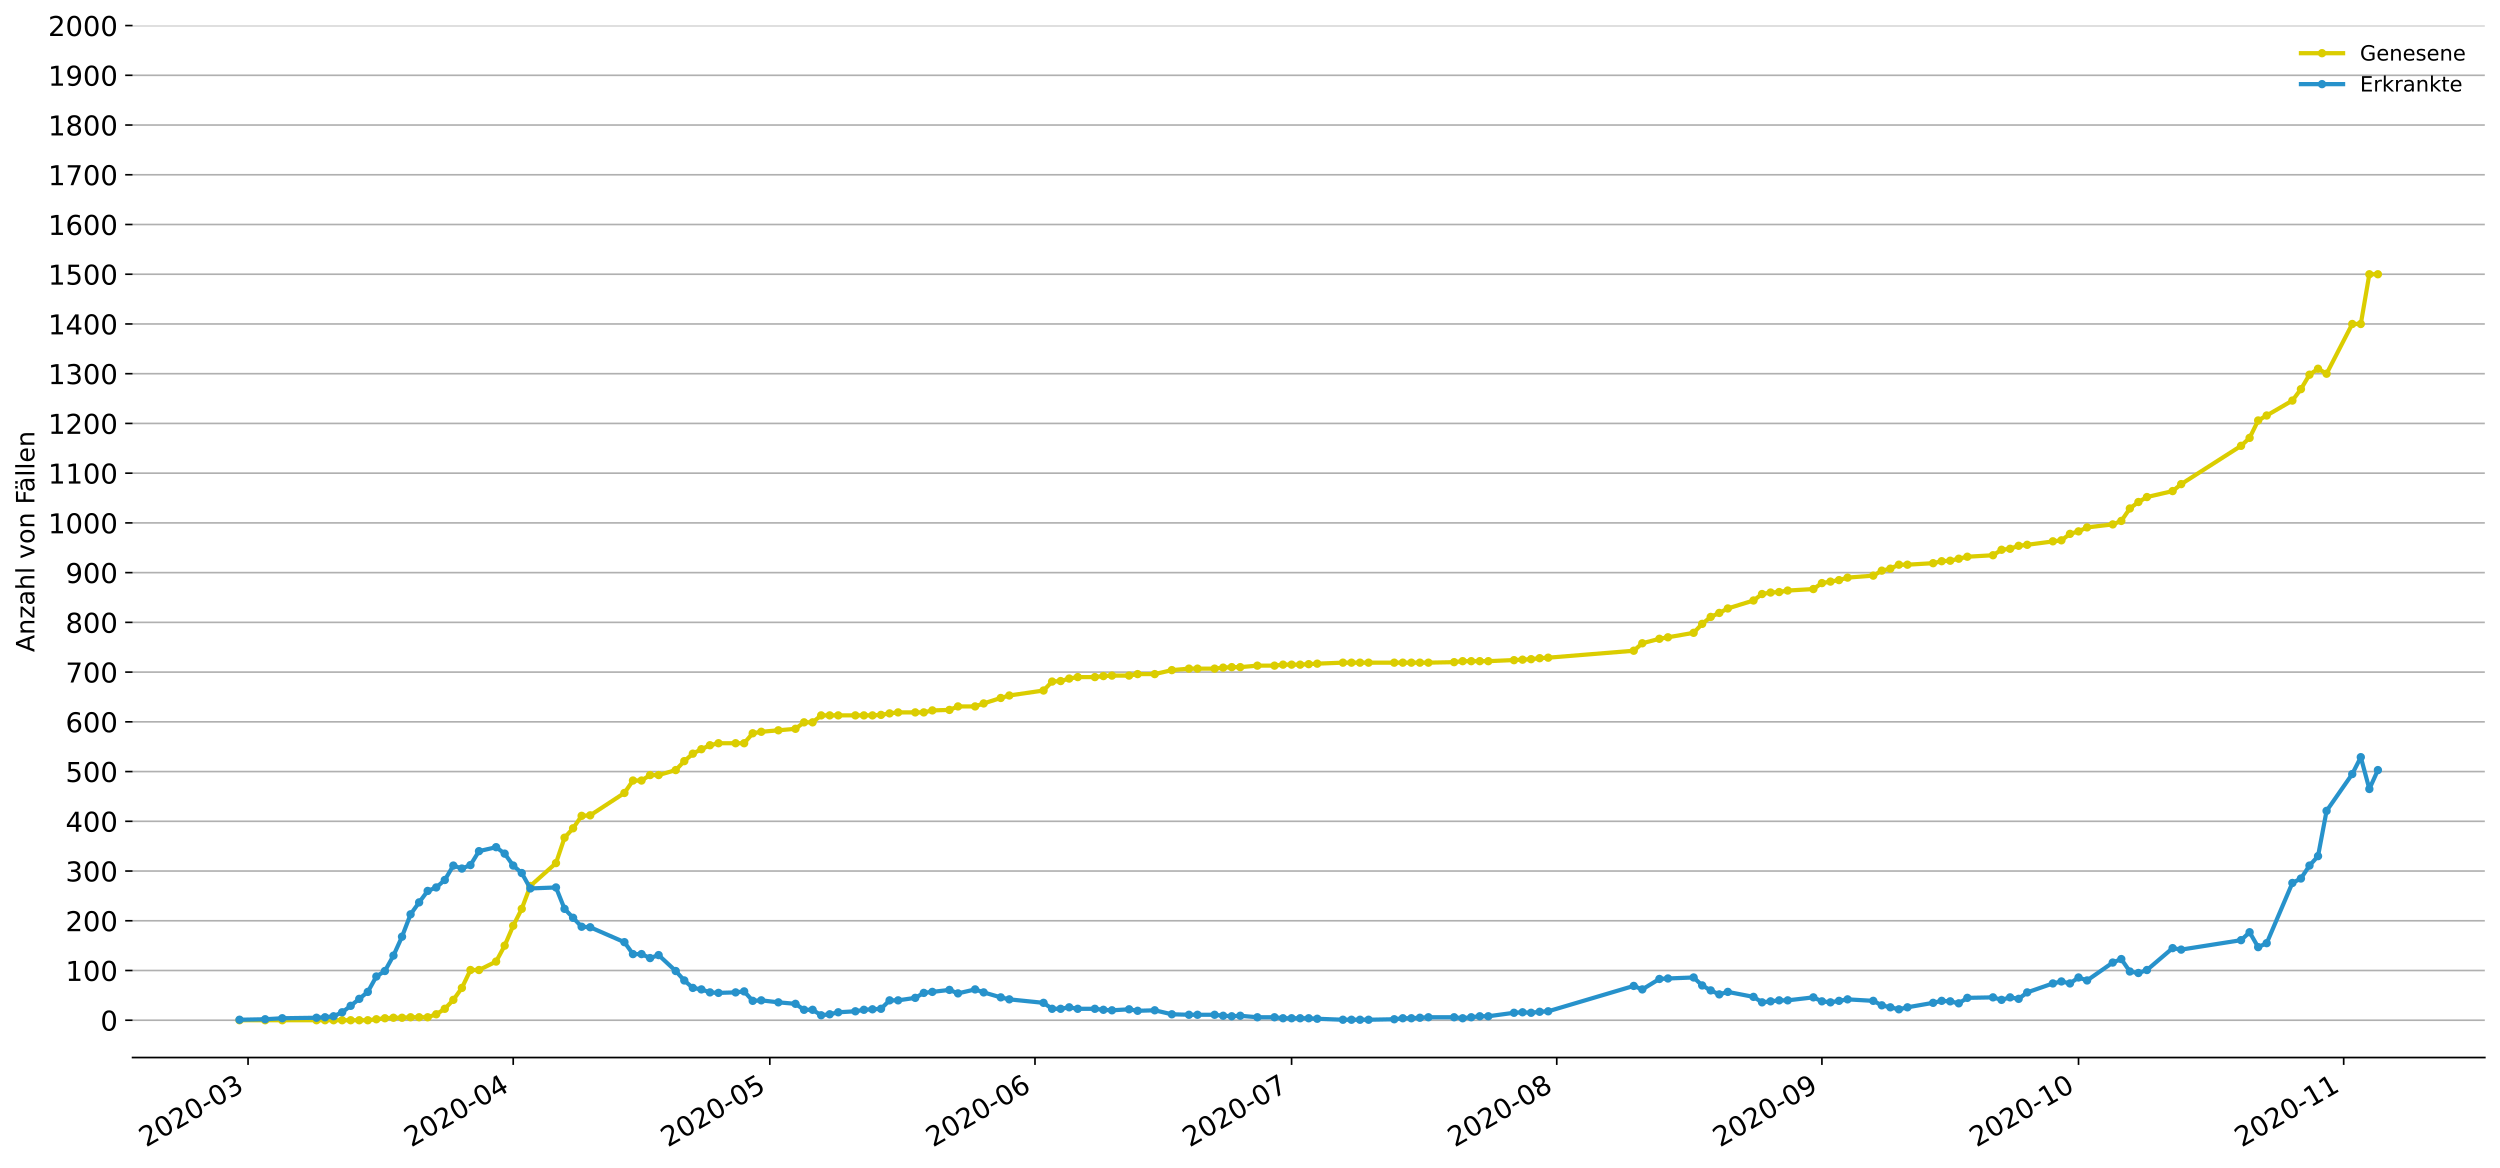 <?xml version="1.0" encoding="utf-8" standalone="no"?>
<!DOCTYPE svg PUBLIC "-//W3C//DTD SVG 1.1//EN"
  "http://www.w3.org/Graphics/SVG/1.1/DTD/svg11.dtd">
<!-- Created with matplotlib (https://matplotlib.org/) -->
<svg height="553.994pt" version="1.1" viewBox="0 0 1186.099 553.994" width="1186.099pt" xmlns="http://www.w3.org/2000/svg" xmlns:xlink="http://www.w3.org/1999/xlink">
 <defs>
  <style type="text/css">
*{stroke-linecap:butt;stroke-linejoin:round;}
  </style>
 </defs>
 <g id="figure_1">
  <g id="patch_1">
   <path d="M 0 553.994 
L 1186.099 553.994 
L 1186.099 0 
L 0 0 
z
" style="fill:#ffffff;"/>
  </g>
  <g id="axes_1">
   <g id="patch_2">
    <path d="M 62.899 501.739 
L 1178.899 501.739 
L 1178.899 12.139 
L 62.899 12.139 
z
" style="fill:#ffffff;"/>
   </g>
   <g id="matplotlib.axis_1">
    <g id="xtick_1">
     <g id="line2d_1">
      <defs>
       <path d="M 0 0 
L 0 3.5 
" id="md3377b9485" style="stroke:#000000;stroke-width:0.8;"/>
      </defs>
      <g>
       <use style="stroke:#000000;stroke-width:0.8;" x="117.684" xlink:href="#md3377b9485" y="501.739"/>
      </g>
     </g>
     <g id="text_1">
      <!-- 2020-03 -->
      <defs>
       <path d="M 19.188 8.297 
L 53.609 8.297 
L 53.609 0 
L 7.328 0 
L 7.328 8.297 
Q 12.938 14.109 22.625 23.891 
Q 32.328 33.688 34.812 36.531 
Q 39.547 41.844 41.422 45.531 
Q 43.312 49.219 43.312 52.781 
Q 43.312 58.594 39.234 62.25 
Q 35.156 65.922 28.609 65.922 
Q 23.969 65.922 18.812 64.312 
Q 13.672 62.703 7.812 59.422 
L 7.812 69.391 
Q 13.766 71.781 18.938 73 
Q 24.125 74.219 28.422 74.219 
Q 39.75 74.219 46.484 68.547 
Q 53.219 62.891 53.219 53.422 
Q 53.219 48.922 51.531 44.891 
Q 49.859 40.875 45.406 35.406 
Q 44.188 33.984 37.641 27.219 
Q 31.109 20.453 19.188 8.297 
z
" id="DejaVuSans-50"/>
       <path d="M 31.781 66.406 
Q 24.172 66.406 20.328 58.906 
Q 16.5 51.422 16.5 36.375 
Q 16.5 21.391 20.328 13.891 
Q 24.172 6.391 31.781 6.391 
Q 39.453 6.391 43.281 13.891 
Q 47.125 21.391 47.125 36.375 
Q 47.125 51.422 43.281 58.906 
Q 39.453 66.406 31.781 66.406 
z
M 31.781 74.219 
Q 44.047 74.219 50.516 64.516 
Q 56.984 54.828 56.984 36.375 
Q 56.984 17.969 50.516 8.266 
Q 44.047 -1.422 31.781 -1.422 
Q 19.531 -1.422 13.062 8.266 
Q 6.594 17.969 6.594 36.375 
Q 6.594 54.828 13.062 64.516 
Q 19.531 74.219 31.781 74.219 
z
" id="DejaVuSans-48"/>
       <path d="M 4.891 31.391 
L 31.203 31.391 
L 31.203 23.391 
L 4.891 23.391 
z
" id="DejaVuSans-45"/>
       <path d="M 40.578 39.312 
Q 47.656 37.797 51.625 33 
Q 55.609 28.219 55.609 21.188 
Q 55.609 10.406 48.188 4.484 
Q 40.766 -1.422 27.094 -1.422 
Q 22.516 -1.422 17.656 -0.516 
Q 12.797 0.391 7.625 2.203 
L 7.625 11.719 
Q 11.719 9.328 16.594 8.109 
Q 21.484 6.891 26.812 6.891 
Q 36.078 6.891 40.938 10.547 
Q 45.797 14.203 45.797 21.188 
Q 45.797 27.641 41.281 31.266 
Q 36.766 34.906 28.719 34.906 
L 20.219 34.906 
L 20.219 43.016 
L 29.109 43.016 
Q 36.375 43.016 40.234 45.922 
Q 44.094 48.828 44.094 54.297 
Q 44.094 59.906 40.109 62.906 
Q 36.141 65.922 28.719 65.922 
Q 24.656 65.922 20.016 65.031 
Q 15.375 64.156 9.812 62.312 
L 9.812 71.094 
Q 15.438 72.656 20.344 73.438 
Q 25.25 74.219 29.594 74.219 
Q 40.828 74.219 47.359 69.109 
Q 53.906 64.016 53.906 55.328 
Q 53.906 49.266 50.438 45.094 
Q 46.969 40.922 40.578 39.312 
z
" id="DejaVuSans-51"/>
      </defs>
      <g transform="translate(69.292 544.452)rotate(-30)scale(0.13 -0.13)">
       <use xlink:href="#DejaVuSans-50"/>
       <use x="63.623" xlink:href="#DejaVuSans-48"/>
       <use x="127.246" xlink:href="#DejaVuSans-50"/>
       <use x="190.869" xlink:href="#DejaVuSans-48"/>
       <use x="254.492" xlink:href="#DejaVuSans-45"/>
       <use x="290.576" xlink:href="#DejaVuSans-48"/>
       <use x="354.199" xlink:href="#DejaVuSans-51"/>
      </g>
     </g>
    </g>
    <g id="xtick_2">
     <g id="line2d_2">
      <g>
       <use style="stroke:#000000;stroke-width:0.8;" x="243.488" xlink:href="#md3377b9485" y="501.739"/>
      </g>
     </g>
     <g id="text_2">
      <!-- 2020-04 -->
      <defs>
       <path d="M 37.797 64.312 
L 12.891 25.391 
L 37.797 25.391 
z
M 35.203 72.906 
L 47.609 72.906 
L 47.609 25.391 
L 58.016 25.391 
L 58.016 17.188 
L 47.609 17.188 
L 47.609 0 
L 37.797 0 
L 37.797 17.188 
L 4.891 17.188 
L 4.891 26.703 
z
" id="DejaVuSans-52"/>
      </defs>
      <g transform="translate(195.096 544.452)rotate(-30)scale(0.13 -0.13)">
       <use xlink:href="#DejaVuSans-50"/>
       <use x="63.623" xlink:href="#DejaVuSans-48"/>
       <use x="127.246" xlink:href="#DejaVuSans-50"/>
       <use x="190.869" xlink:href="#DejaVuSans-48"/>
       <use x="254.492" xlink:href="#DejaVuSans-45"/>
       <use x="290.576" xlink:href="#DejaVuSans-48"/>
       <use x="354.199" xlink:href="#DejaVuSans-52"/>
      </g>
     </g>
    </g>
    <g id="xtick_3">
     <g id="line2d_3">
      <g>
       <use style="stroke:#000000;stroke-width:0.8;" x="365.233" xlink:href="#md3377b9485" y="501.739"/>
      </g>
     </g>
     <g id="text_3">
      <!-- 2020-05 -->
      <defs>
       <path d="M 10.797 72.906 
L 49.516 72.906 
L 49.516 64.594 
L 19.828 64.594 
L 19.828 46.734 
Q 21.969 47.469 24.109 47.828 
Q 26.266 48.188 28.422 48.188 
Q 40.625 48.188 47.75 41.5 
Q 54.891 34.812 54.891 23.391 
Q 54.891 11.625 47.562 5.094 
Q 40.234 -1.422 26.906 -1.422 
Q 22.312 -1.422 17.547 -0.641 
Q 12.797 0.141 7.719 1.703 
L 7.719 11.625 
Q 12.109 9.234 16.797 8.062 
Q 21.484 6.891 26.703 6.891 
Q 35.156 6.891 40.078 11.328 
Q 45.016 15.766 45.016 23.391 
Q 45.016 31 40.078 35.438 
Q 35.156 39.891 26.703 39.891 
Q 22.75 39.891 18.812 39.016 
Q 14.891 38.141 10.797 36.281 
z
" id="DejaVuSans-53"/>
      </defs>
      <g transform="translate(316.841 544.452)rotate(-30)scale(0.13 -0.13)">
       <use xlink:href="#DejaVuSans-50"/>
       <use x="63.623" xlink:href="#DejaVuSans-48"/>
       <use x="127.246" xlink:href="#DejaVuSans-50"/>
       <use x="190.869" xlink:href="#DejaVuSans-48"/>
       <use x="254.492" xlink:href="#DejaVuSans-45"/>
       <use x="290.576" xlink:href="#DejaVuSans-48"/>
       <use x="354.199" xlink:href="#DejaVuSans-53"/>
      </g>
     </g>
    </g>
    <g id="xtick_4">
     <g id="line2d_4">
      <g>
       <use style="stroke:#000000;stroke-width:0.8;" x="491.037" xlink:href="#md3377b9485" y="501.739"/>
      </g>
     </g>
     <g id="text_4">
      <!-- 2020-06 -->
      <defs>
       <path d="M 33.016 40.375 
Q 26.375 40.375 22.484 35.828 
Q 18.609 31.297 18.609 23.391 
Q 18.609 15.531 22.484 10.953 
Q 26.375 6.391 33.016 6.391 
Q 39.656 6.391 43.531 10.953 
Q 47.406 15.531 47.406 23.391 
Q 47.406 31.297 43.531 35.828 
Q 39.656 40.375 33.016 40.375 
z
M 52.594 71.297 
L 52.594 62.312 
Q 48.875 64.062 45.094 64.984 
Q 41.312 65.922 37.594 65.922 
Q 27.828 65.922 22.672 59.328 
Q 17.531 52.734 16.797 39.406 
Q 19.672 43.656 24.016 45.922 
Q 28.375 48.188 33.594 48.188 
Q 44.578 48.188 50.953 41.516 
Q 57.328 34.859 57.328 23.391 
Q 57.328 12.156 50.688 5.359 
Q 44.047 -1.422 33.016 -1.422 
Q 20.359 -1.422 13.672 8.266 
Q 6.984 17.969 6.984 36.375 
Q 6.984 53.656 15.188 63.938 
Q 23.391 74.219 37.203 74.219 
Q 40.922 74.219 44.703 73.484 
Q 48.484 72.75 52.594 71.297 
z
" id="DejaVuSans-54"/>
      </defs>
      <g transform="translate(442.645 544.452)rotate(-30)scale(0.13 -0.13)">
       <use xlink:href="#DejaVuSans-50"/>
       <use x="63.623" xlink:href="#DejaVuSans-48"/>
       <use x="127.246" xlink:href="#DejaVuSans-50"/>
       <use x="190.869" xlink:href="#DejaVuSans-48"/>
       <use x="254.492" xlink:href="#DejaVuSans-45"/>
       <use x="290.576" xlink:href="#DejaVuSans-48"/>
       <use x="354.199" xlink:href="#DejaVuSans-54"/>
      </g>
     </g>
    </g>
    <g id="xtick_5">
     <g id="line2d_5">
      <g>
       <use style="stroke:#000000;stroke-width:0.8;" x="612.782" xlink:href="#md3377b9485" y="501.739"/>
      </g>
     </g>
     <g id="text_5">
      <!-- 2020-07 -->
      <defs>
       <path d="M 8.203 72.906 
L 55.078 72.906 
L 55.078 68.703 
L 28.609 0 
L 18.312 0 
L 43.219 64.594 
L 8.203 64.594 
z
" id="DejaVuSans-55"/>
      </defs>
      <g transform="translate(564.39 544.452)rotate(-30)scale(0.13 -0.13)">
       <use xlink:href="#DejaVuSans-50"/>
       <use x="63.623" xlink:href="#DejaVuSans-48"/>
       <use x="127.246" xlink:href="#DejaVuSans-50"/>
       <use x="190.869" xlink:href="#DejaVuSans-48"/>
       <use x="254.492" xlink:href="#DejaVuSans-45"/>
       <use x="290.576" xlink:href="#DejaVuSans-48"/>
       <use x="354.199" xlink:href="#DejaVuSans-55"/>
      </g>
     </g>
    </g>
    <g id="xtick_6">
     <g id="line2d_6">
      <g>
       <use style="stroke:#000000;stroke-width:0.8;" x="738.586" xlink:href="#md3377b9485" y="501.739"/>
      </g>
     </g>
     <g id="text_6">
      <!-- 2020-08 -->
      <defs>
       <path d="M 31.781 34.625 
Q 24.75 34.625 20.719 30.859 
Q 16.703 27.094 16.703 20.516 
Q 16.703 13.922 20.719 10.156 
Q 24.75 6.391 31.781 6.391 
Q 38.812 6.391 42.859 10.172 
Q 46.922 13.969 46.922 20.516 
Q 46.922 27.094 42.891 30.859 
Q 38.875 34.625 31.781 34.625 
z
M 21.922 38.812 
Q 15.578 40.375 12.031 44.719 
Q 8.5 49.078 8.5 55.328 
Q 8.5 64.062 14.719 69.141 
Q 20.953 74.219 31.781 74.219 
Q 42.672 74.219 48.875 69.141 
Q 55.078 64.062 55.078 55.328 
Q 55.078 49.078 51.531 44.719 
Q 48 40.375 41.703 38.812 
Q 48.828 37.156 52.797 32.312 
Q 56.781 27.484 56.781 20.516 
Q 56.781 9.906 50.312 4.234 
Q 43.844 -1.422 31.781 -1.422 
Q 19.734 -1.422 13.25 4.234 
Q 6.781 9.906 6.781 20.516 
Q 6.781 27.484 10.781 32.312 
Q 14.797 37.156 21.922 38.812 
z
M 18.312 54.391 
Q 18.312 48.734 21.844 45.562 
Q 25.391 42.391 31.781 42.391 
Q 38.141 42.391 41.719 45.562 
Q 45.312 48.734 45.312 54.391 
Q 45.312 60.062 41.719 63.234 
Q 38.141 66.406 31.781 66.406 
Q 25.391 66.406 21.844 63.234 
Q 18.312 60.062 18.312 54.391 
z
" id="DejaVuSans-56"/>
      </defs>
      <g transform="translate(690.194 544.452)rotate(-30)scale(0.13 -0.13)">
       <use xlink:href="#DejaVuSans-50"/>
       <use x="63.623" xlink:href="#DejaVuSans-48"/>
       <use x="127.246" xlink:href="#DejaVuSans-50"/>
       <use x="190.869" xlink:href="#DejaVuSans-48"/>
       <use x="254.492" xlink:href="#DejaVuSans-45"/>
       <use x="290.576" xlink:href="#DejaVuSans-48"/>
       <use x="354.199" xlink:href="#DejaVuSans-56"/>
      </g>
     </g>
    </g>
    <g id="xtick_7">
     <g id="line2d_7">
      <g>
       <use style="stroke:#000000;stroke-width:0.8;" x="864.39" xlink:href="#md3377b9485" y="501.739"/>
      </g>
     </g>
     <g id="text_7">
      <!-- 2020-09 -->
      <defs>
       <path d="M 10.984 1.516 
L 10.984 10.5 
Q 14.703 8.734 18.5 7.812 
Q 22.312 6.891 25.984 6.891 
Q 35.75 6.891 40.891 13.453 
Q 46.047 20.016 46.781 33.406 
Q 43.953 29.203 39.594 26.953 
Q 35.25 24.703 29.984 24.703 
Q 19.047 24.703 12.672 31.312 
Q 6.297 37.938 6.297 49.422 
Q 6.297 60.641 12.938 67.422 
Q 19.578 74.219 30.609 74.219 
Q 43.266 74.219 49.922 64.516 
Q 56.594 54.828 56.594 36.375 
Q 56.594 19.141 48.406 8.859 
Q 40.234 -1.422 26.422 -1.422 
Q 22.703 -1.422 18.891 -0.688 
Q 15.094 0.047 10.984 1.516 
z
M 30.609 32.422 
Q 37.25 32.422 41.125 36.953 
Q 45.016 41.5 45.016 49.422 
Q 45.016 57.281 41.125 61.844 
Q 37.25 66.406 30.609 66.406 
Q 23.969 66.406 20.094 61.844 
Q 16.219 57.281 16.219 49.422 
Q 16.219 41.5 20.094 36.953 
Q 23.969 32.422 30.609 32.422 
z
" id="DejaVuSans-57"/>
      </defs>
      <g transform="translate(815.997 544.452)rotate(-30)scale(0.13 -0.13)">
       <use xlink:href="#DejaVuSans-50"/>
       <use x="63.623" xlink:href="#DejaVuSans-48"/>
       <use x="127.246" xlink:href="#DejaVuSans-50"/>
       <use x="190.869" xlink:href="#DejaVuSans-48"/>
       <use x="254.492" xlink:href="#DejaVuSans-45"/>
       <use x="290.576" xlink:href="#DejaVuSans-48"/>
       <use x="354.199" xlink:href="#DejaVuSans-57"/>
      </g>
     </g>
    </g>
    <g id="xtick_8">
     <g id="line2d_8">
      <g>
       <use style="stroke:#000000;stroke-width:0.8;" x="986.135" xlink:href="#md3377b9485" y="501.739"/>
      </g>
     </g>
     <g id="text_8">
      <!-- 2020-10 -->
      <defs>
       <path d="M 12.406 8.297 
L 28.516 8.297 
L 28.516 63.922 
L 10.984 60.406 
L 10.984 69.391 
L 28.422 72.906 
L 38.281 72.906 
L 38.281 8.297 
L 54.391 8.297 
L 54.391 0 
L 12.406 0 
z
" id="DejaVuSans-49"/>
      </defs>
      <g transform="translate(937.743 544.452)rotate(-30)scale(0.13 -0.13)">
       <use xlink:href="#DejaVuSans-50"/>
       <use x="63.623" xlink:href="#DejaVuSans-48"/>
       <use x="127.246" xlink:href="#DejaVuSans-50"/>
       <use x="190.869" xlink:href="#DejaVuSans-48"/>
       <use x="254.492" xlink:href="#DejaVuSans-45"/>
       <use x="290.576" xlink:href="#DejaVuSans-49"/>
       <use x="354.199" xlink:href="#DejaVuSans-48"/>
      </g>
     </g>
    </g>
    <g id="xtick_9">
     <g id="line2d_9">
      <g>
       <use style="stroke:#000000;stroke-width:0.8;" x="1111.939" xlink:href="#md3377b9485" y="501.739"/>
      </g>
     </g>
     <g id="text_9">
      <!-- 2020-11 -->
      <g transform="translate(1063.546 544.452)rotate(-30)scale(0.13 -0.13)">
       <use xlink:href="#DejaVuSans-50"/>
       <use x="63.623" xlink:href="#DejaVuSans-48"/>
       <use x="127.246" xlink:href="#DejaVuSans-50"/>
       <use x="190.869" xlink:href="#DejaVuSans-48"/>
       <use x="254.492" xlink:href="#DejaVuSans-45"/>
       <use x="290.576" xlink:href="#DejaVuSans-49"/>
       <use x="354.199" xlink:href="#DejaVuSans-49"/>
      </g>
     </g>
    </g>
   </g>
   <g id="matplotlib.axis_2">
    <g id="ytick_1">
     <g id="line2d_10">
      <path clip-path="url(#p339c657ab5)" d="M 62.899 484.043 
L 1178.899 484.043 
" style="fill:none;stroke:#b0b0b0;stroke-linecap:square;stroke-width:0.8;"/>
     </g>
     <g id="line2d_11">
      <defs>
       <path d="M 0 0 
L -3.5 0 
" id="mbb286a8a08" style="stroke:#000000;stroke-width:0.8;"/>
      </defs>
      <g>
       <use style="stroke:#000000;stroke-width:0.8;" x="62.899" xlink:href="#mbb286a8a08" y="484.043"/>
      </g>
     </g>
     <g id="text_10">
      <!-- 0 -->
      <g transform="translate(47.627 488.982)scale(0.13 -0.13)">
       <use xlink:href="#DejaVuSans-48"/>
      </g>
     </g>
    </g>
    <g id="ytick_2">
     <g id="line2d_12">
      <path clip-path="url(#p339c657ab5)" d="M 62.899 460.447 
L 1178.899 460.447 
" style="fill:none;stroke:#b0b0b0;stroke-linecap:square;stroke-width:0.8;"/>
     </g>
     <g id="line2d_13">
      <g>
       <use style="stroke:#000000;stroke-width:0.8;" x="62.899" xlink:href="#mbb286a8a08" y="460.447"/>
      </g>
     </g>
     <g id="text_11">
      <!-- 100 -->
      <g transform="translate(31.085 465.386)scale(0.13 -0.13)">
       <use xlink:href="#DejaVuSans-49"/>
       <use x="63.623" xlink:href="#DejaVuSans-48"/>
       <use x="127.246" xlink:href="#DejaVuSans-48"/>
      </g>
     </g>
    </g>
    <g id="ytick_3">
     <g id="line2d_14">
      <path clip-path="url(#p339c657ab5)" d="M 62.899 436.852 
L 1178.899 436.852 
" style="fill:none;stroke:#b0b0b0;stroke-linecap:square;stroke-width:0.8;"/>
     </g>
     <g id="line2d_15">
      <g>
       <use style="stroke:#000000;stroke-width:0.8;" x="62.899" xlink:href="#mbb286a8a08" y="436.852"/>
      </g>
     </g>
     <g id="text_12">
      <!-- 200 -->
      <g transform="translate(31.085 441.791)scale(0.13 -0.13)">
       <use xlink:href="#DejaVuSans-50"/>
       <use x="63.623" xlink:href="#DejaVuSans-48"/>
       <use x="127.246" xlink:href="#DejaVuSans-48"/>
      </g>
     </g>
    </g>
    <g id="ytick_4">
     <g id="line2d_16">
      <path clip-path="url(#p339c657ab5)" d="M 62.899 413.257 
L 1178.899 413.257 
" style="fill:none;stroke:#b0b0b0;stroke-linecap:square;stroke-width:0.8;"/>
     </g>
     <g id="line2d_17">
      <g>
       <use style="stroke:#000000;stroke-width:0.8;" x="62.899" xlink:href="#mbb286a8a08" y="413.257"/>
      </g>
     </g>
     <g id="text_13">
      <!-- 300 -->
      <g transform="translate(31.085 418.196)scale(0.13 -0.13)">
       <use xlink:href="#DejaVuSans-51"/>
       <use x="63.623" xlink:href="#DejaVuSans-48"/>
       <use x="127.246" xlink:href="#DejaVuSans-48"/>
      </g>
     </g>
    </g>
    <g id="ytick_5">
     <g id="line2d_18">
      <path clip-path="url(#p339c657ab5)" d="M 62.899 389.662 
L 1178.899 389.662 
" style="fill:none;stroke:#b0b0b0;stroke-linecap:square;stroke-width:0.8;"/>
     </g>
     <g id="line2d_19">
      <g>
       <use style="stroke:#000000;stroke-width:0.8;" x="62.899" xlink:href="#mbb286a8a08" y="389.662"/>
      </g>
     </g>
     <g id="text_14">
      <!-- 400 -->
      <g transform="translate(31.085 394.601)scale(0.13 -0.13)">
       <use xlink:href="#DejaVuSans-52"/>
       <use x="63.623" xlink:href="#DejaVuSans-48"/>
       <use x="127.246" xlink:href="#DejaVuSans-48"/>
      </g>
     </g>
    </g>
    <g id="ytick_6">
     <g id="line2d_20">
      <path clip-path="url(#p339c657ab5)" d="M 62.899 366.067 
L 1178.899 366.067 
" style="fill:none;stroke:#b0b0b0;stroke-linecap:square;stroke-width:0.8;"/>
     </g>
     <g id="line2d_21">
      <g>
       <use style="stroke:#000000;stroke-width:0.8;" x="62.899" xlink:href="#mbb286a8a08" y="366.067"/>
      </g>
     </g>
     <g id="text_15">
      <!-- 500 -->
      <g transform="translate(31.085 371.006)scale(0.13 -0.13)">
       <use xlink:href="#DejaVuSans-53"/>
       <use x="63.623" xlink:href="#DejaVuSans-48"/>
       <use x="127.246" xlink:href="#DejaVuSans-48"/>
      </g>
     </g>
    </g>
    <g id="ytick_7">
     <g id="line2d_22">
      <path clip-path="url(#p339c657ab5)" d="M 62.899 342.472 
L 1178.899 342.472 
" style="fill:none;stroke:#b0b0b0;stroke-linecap:square;stroke-width:0.8;"/>
     </g>
     <g id="line2d_23">
      <g>
       <use style="stroke:#000000;stroke-width:0.8;" x="62.899" xlink:href="#mbb286a8a08" y="342.472"/>
      </g>
     </g>
     <g id="text_16">
      <!-- 600 -->
      <g transform="translate(31.085 347.41)scale(0.13 -0.13)">
       <use xlink:href="#DejaVuSans-54"/>
       <use x="63.623" xlink:href="#DejaVuSans-48"/>
       <use x="127.246" xlink:href="#DejaVuSans-48"/>
      </g>
     </g>
    </g>
    <g id="ytick_8">
     <g id="line2d_24">
      <path clip-path="url(#p339c657ab5)" d="M 62.899 318.876 
L 1178.899 318.876 
" style="fill:none;stroke:#b0b0b0;stroke-linecap:square;stroke-width:0.8;"/>
     </g>
     <g id="line2d_25">
      <g>
       <use style="stroke:#000000;stroke-width:0.8;" x="62.899" xlink:href="#mbb286a8a08" y="318.876"/>
      </g>
     </g>
     <g id="text_17">
      <!-- 700 -->
      <g transform="translate(31.085 323.815)scale(0.13 -0.13)">
       <use xlink:href="#DejaVuSans-55"/>
       <use x="63.623" xlink:href="#DejaVuSans-48"/>
       <use x="127.246" xlink:href="#DejaVuSans-48"/>
      </g>
     </g>
    </g>
    <g id="ytick_9">
     <g id="line2d_26">
      <path clip-path="url(#p339c657ab5)" d="M 62.899 295.281 
L 1178.899 295.281 
" style="fill:none;stroke:#b0b0b0;stroke-linecap:square;stroke-width:0.8;"/>
     </g>
     <g id="line2d_27">
      <g>
       <use style="stroke:#000000;stroke-width:0.8;" x="62.899" xlink:href="#mbb286a8a08" y="295.281"/>
      </g>
     </g>
     <g id="text_18">
      <!-- 800 -->
      <g transform="translate(31.085 300.22)scale(0.13 -0.13)">
       <use xlink:href="#DejaVuSans-56"/>
       <use x="63.623" xlink:href="#DejaVuSans-48"/>
       <use x="127.246" xlink:href="#DejaVuSans-48"/>
      </g>
     </g>
    </g>
    <g id="ytick_10">
     <g id="line2d_28">
      <path clip-path="url(#p339c657ab5)" d="M 62.899 271.686 
L 1178.899 271.686 
" style="fill:none;stroke:#b0b0b0;stroke-linecap:square;stroke-width:0.8;"/>
     </g>
     <g id="line2d_29">
      <g>
       <use style="stroke:#000000;stroke-width:0.8;" x="62.899" xlink:href="#mbb286a8a08" y="271.686"/>
      </g>
     </g>
     <g id="text_19">
      <!-- 900 -->
      <g transform="translate(31.085 276.625)scale(0.13 -0.13)">
       <use xlink:href="#DejaVuSans-57"/>
       <use x="63.623" xlink:href="#DejaVuSans-48"/>
       <use x="127.246" xlink:href="#DejaVuSans-48"/>
      </g>
     </g>
    </g>
    <g id="ytick_11">
     <g id="line2d_30">
      <path clip-path="url(#p339c657ab5)" d="M 62.899 248.091 
L 1178.899 248.091 
" style="fill:none;stroke:#b0b0b0;stroke-linecap:square;stroke-width:0.8;"/>
     </g>
     <g id="line2d_31">
      <g>
       <use style="stroke:#000000;stroke-width:0.8;" x="62.899" xlink:href="#mbb286a8a08" y="248.091"/>
      </g>
     </g>
     <g id="text_20">
      <!-- 1000 -->
      <g transform="translate(22.814 253.03)scale(0.13 -0.13)">
       <use xlink:href="#DejaVuSans-49"/>
       <use x="63.623" xlink:href="#DejaVuSans-48"/>
       <use x="127.246" xlink:href="#DejaVuSans-48"/>
       <use x="190.869" xlink:href="#DejaVuSans-48"/>
      </g>
     </g>
    </g>
    <g id="ytick_12">
     <g id="line2d_32">
      <path clip-path="url(#p339c657ab5)" d="M 62.899 224.496 
L 1178.899 224.496 
" style="fill:none;stroke:#b0b0b0;stroke-linecap:square;stroke-width:0.8;"/>
     </g>
     <g id="line2d_33">
      <g>
       <use style="stroke:#000000;stroke-width:0.8;" x="62.899" xlink:href="#mbb286a8a08" y="224.496"/>
      </g>
     </g>
     <g id="text_21">
      <!-- 1100 -->
      <g transform="translate(22.814 229.435)scale(0.13 -0.13)">
       <use xlink:href="#DejaVuSans-49"/>
       <use x="63.623" xlink:href="#DejaVuSans-49"/>
       <use x="127.246" xlink:href="#DejaVuSans-48"/>
       <use x="190.869" xlink:href="#DejaVuSans-48"/>
      </g>
     </g>
    </g>
    <g id="ytick_13">
     <g id="line2d_34">
      <path clip-path="url(#p339c657ab5)" d="M 62.899 200.9 
L 1178.899 200.9 
" style="fill:none;stroke:#b0b0b0;stroke-linecap:square;stroke-width:0.8;"/>
     </g>
     <g id="line2d_35">
      <g>
       <use style="stroke:#000000;stroke-width:0.8;" x="62.899" xlink:href="#mbb286a8a08" y="200.9"/>
      </g>
     </g>
     <g id="text_22">
      <!-- 1200 -->
      <g transform="translate(22.814 205.839)scale(0.13 -0.13)">
       <use xlink:href="#DejaVuSans-49"/>
       <use x="63.623" xlink:href="#DejaVuSans-50"/>
       <use x="127.246" xlink:href="#DejaVuSans-48"/>
       <use x="190.869" xlink:href="#DejaVuSans-48"/>
      </g>
     </g>
    </g>
    <g id="ytick_14">
     <g id="line2d_36">
      <path clip-path="url(#p339c657ab5)" d="M 62.899 177.305 
L 1178.899 177.305 
" style="fill:none;stroke:#b0b0b0;stroke-linecap:square;stroke-width:0.8;"/>
     </g>
     <g id="line2d_37">
      <g>
       <use style="stroke:#000000;stroke-width:0.8;" x="62.899" xlink:href="#mbb286a8a08" y="177.305"/>
      </g>
     </g>
     <g id="text_23">
      <!-- 1300 -->
      <g transform="translate(22.814 182.244)scale(0.13 -0.13)">
       <use xlink:href="#DejaVuSans-49"/>
       <use x="63.623" xlink:href="#DejaVuSans-51"/>
       <use x="127.246" xlink:href="#DejaVuSans-48"/>
       <use x="190.869" xlink:href="#DejaVuSans-48"/>
      </g>
     </g>
    </g>
    <g id="ytick_15">
     <g id="line2d_38">
      <path clip-path="url(#p339c657ab5)" d="M 62.899 153.71 
L 1178.899 153.71 
" style="fill:none;stroke:#b0b0b0;stroke-linecap:square;stroke-width:0.8;"/>
     </g>
     <g id="line2d_39">
      <g>
       <use style="stroke:#000000;stroke-width:0.8;" x="62.899" xlink:href="#mbb286a8a08" y="153.71"/>
      </g>
     </g>
     <g id="text_24">
      <!-- 1400 -->
      <g transform="translate(22.814 158.649)scale(0.13 -0.13)">
       <use xlink:href="#DejaVuSans-49"/>
       <use x="63.623" xlink:href="#DejaVuSans-52"/>
       <use x="127.246" xlink:href="#DejaVuSans-48"/>
       <use x="190.869" xlink:href="#DejaVuSans-48"/>
      </g>
     </g>
    </g>
    <g id="ytick_16">
     <g id="line2d_40">
      <path clip-path="url(#p339c657ab5)" d="M 62.899 130.115 
L 1178.899 130.115 
" style="fill:none;stroke:#b0b0b0;stroke-linecap:square;stroke-width:0.8;"/>
     </g>
     <g id="line2d_41">
      <g>
       <use style="stroke:#000000;stroke-width:0.8;" x="62.899" xlink:href="#mbb286a8a08" y="130.115"/>
      </g>
     </g>
     <g id="text_25">
      <!-- 1500 -->
      <g transform="translate(22.814 135.054)scale(0.13 -0.13)">
       <use xlink:href="#DejaVuSans-49"/>
       <use x="63.623" xlink:href="#DejaVuSans-53"/>
       <use x="127.246" xlink:href="#DejaVuSans-48"/>
       <use x="190.869" xlink:href="#DejaVuSans-48"/>
      </g>
     </g>
    </g>
    <g id="ytick_17">
     <g id="line2d_42">
      <path clip-path="url(#p339c657ab5)" d="M 62.899 106.52 
L 1178.899 106.52 
" style="fill:none;stroke:#b0b0b0;stroke-linecap:square;stroke-width:0.8;"/>
     </g>
     <g id="line2d_43">
      <g>
       <use style="stroke:#000000;stroke-width:0.8;" x="62.899" xlink:href="#mbb286a8a08" y="106.52"/>
      </g>
     </g>
     <g id="text_26">
      <!-- 1600 -->
      <g transform="translate(22.814 111.459)scale(0.13 -0.13)">
       <use xlink:href="#DejaVuSans-49"/>
       <use x="63.623" xlink:href="#DejaVuSans-54"/>
       <use x="127.246" xlink:href="#DejaVuSans-48"/>
       <use x="190.869" xlink:href="#DejaVuSans-48"/>
      </g>
     </g>
    </g>
    <g id="ytick_18">
     <g id="line2d_44">
      <path clip-path="url(#p339c657ab5)" d="M 62.899 82.925 
L 1178.899 82.925 
" style="fill:none;stroke:#b0b0b0;stroke-linecap:square;stroke-width:0.8;"/>
     </g>
     <g id="line2d_45">
      <g>
       <use style="stroke:#000000;stroke-width:0.8;" x="62.899" xlink:href="#mbb286a8a08" y="82.925"/>
      </g>
     </g>
     <g id="text_27">
      <!-- 1700 -->
      <g transform="translate(22.814 87.864)scale(0.13 -0.13)">
       <use xlink:href="#DejaVuSans-49"/>
       <use x="63.623" xlink:href="#DejaVuSans-55"/>
       <use x="127.246" xlink:href="#DejaVuSans-48"/>
       <use x="190.869" xlink:href="#DejaVuSans-48"/>
      </g>
     </g>
    </g>
    <g id="ytick_19">
     <g id="line2d_46">
      <path clip-path="url(#p339c657ab5)" d="M 62.899 59.329 
L 1178.899 59.329 
" style="fill:none;stroke:#b0b0b0;stroke-linecap:square;stroke-width:0.8;"/>
     </g>
     <g id="line2d_47">
      <g>
       <use style="stroke:#000000;stroke-width:0.8;" x="62.899" xlink:href="#mbb286a8a08" y="59.329"/>
      </g>
     </g>
     <g id="text_28">
      <!-- 1800 -->
      <g transform="translate(22.814 64.268)scale(0.13 -0.13)">
       <use xlink:href="#DejaVuSans-49"/>
       <use x="63.623" xlink:href="#DejaVuSans-56"/>
       <use x="127.246" xlink:href="#DejaVuSans-48"/>
       <use x="190.869" xlink:href="#DejaVuSans-48"/>
      </g>
     </g>
    </g>
    <g id="ytick_20">
     <g id="line2d_48">
      <path clip-path="url(#p339c657ab5)" d="M 62.899 35.734 
L 1178.899 35.734 
" style="fill:none;stroke:#b0b0b0;stroke-linecap:square;stroke-width:0.8;"/>
     </g>
     <g id="line2d_49">
      <g>
       <use style="stroke:#000000;stroke-width:0.8;" x="62.899" xlink:href="#mbb286a8a08" y="35.734"/>
      </g>
     </g>
     <g id="text_29">
      <!-- 1900 -->
      <g transform="translate(22.814 40.673)scale(0.13 -0.13)">
       <use xlink:href="#DejaVuSans-49"/>
       <use x="63.623" xlink:href="#DejaVuSans-57"/>
       <use x="127.246" xlink:href="#DejaVuSans-48"/>
       <use x="190.869" xlink:href="#DejaVuSans-48"/>
      </g>
     </g>
    </g>
    <g id="ytick_21">
     <g id="line2d_50">
      <path clip-path="url(#p339c657ab5)" d="M 62.899 12.139 
L 1178.899 12.139 
" style="fill:none;stroke:#b0b0b0;stroke-linecap:square;stroke-width:0.8;"/>
     </g>
     <g id="line2d_51">
      <g>
       <use style="stroke:#000000;stroke-width:0.8;" x="62.899" xlink:href="#mbb286a8a08" y="12.139"/>
      </g>
     </g>
     <g id="text_30">
      <!-- 2000 -->
      <g transform="translate(22.814 17.078)scale(0.13 -0.13)">
       <use xlink:href="#DejaVuSans-50"/>
       <use x="63.623" xlink:href="#DejaVuSans-48"/>
       <use x="127.246" xlink:href="#DejaVuSans-48"/>
       <use x="190.869" xlink:href="#DejaVuSans-48"/>
      </g>
     </g>
    </g>
    <g id="text_31">
     <!-- Anzahl von Fällen -->
     <defs>
      <path d="M 34.188 63.188 
L 20.797 26.906 
L 47.609 26.906 
z
M 28.609 72.906 
L 39.797 72.906 
L 67.578 0 
L 57.328 0 
L 50.688 18.703 
L 17.828 18.703 
L 11.188 0 
L 0.781 0 
z
" id="DejaVuSans-65"/>
      <path d="M 54.891 33.016 
L 54.891 0 
L 45.906 0 
L 45.906 32.719 
Q 45.906 40.484 42.875 44.328 
Q 39.844 48.188 33.797 48.188 
Q 26.516 48.188 22.312 43.547 
Q 18.109 38.922 18.109 30.906 
L 18.109 0 
L 9.078 0 
L 9.078 54.688 
L 18.109 54.688 
L 18.109 46.188 
Q 21.344 51.125 25.703 53.562 
Q 30.078 56 35.797 56 
Q 45.219 56 50.047 50.172 
Q 54.891 44.344 54.891 33.016 
z
" id="DejaVuSans-110"/>
      <path d="M 5.516 54.688 
L 48.188 54.688 
L 48.188 46.484 
L 14.406 7.172 
L 48.188 7.172 
L 48.188 0 
L 4.297 0 
L 4.297 8.203 
L 38.094 47.516 
L 5.516 47.516 
z
" id="DejaVuSans-122"/>
      <path d="M 34.281 27.484 
Q 23.391 27.484 19.188 25 
Q 14.984 22.516 14.984 16.5 
Q 14.984 11.719 18.141 8.906 
Q 21.297 6.109 26.703 6.109 
Q 34.188 6.109 38.703 11.406 
Q 43.219 16.703 43.219 25.484 
L 43.219 27.484 
z
M 52.203 31.203 
L 52.203 0 
L 43.219 0 
L 43.219 8.297 
Q 40.141 3.328 35.547 0.953 
Q 30.953 -1.422 24.312 -1.422 
Q 15.922 -1.422 10.953 3.297 
Q 6 8.016 6 15.922 
Q 6 25.141 12.172 29.828 
Q 18.359 34.516 30.609 34.516 
L 43.219 34.516 
L 43.219 35.406 
Q 43.219 41.609 39.141 45 
Q 35.062 48.391 27.688 48.391 
Q 23 48.391 18.547 47.266 
Q 14.109 46.141 10.016 43.891 
L 10.016 52.203 
Q 14.938 54.109 19.578 55.047 
Q 24.219 56 28.609 56 
Q 40.484 56 46.344 49.844 
Q 52.203 43.703 52.203 31.203 
z
" id="DejaVuSans-97"/>
      <path d="M 54.891 33.016 
L 54.891 0 
L 45.906 0 
L 45.906 32.719 
Q 45.906 40.484 42.875 44.328 
Q 39.844 48.188 33.797 48.188 
Q 26.516 48.188 22.312 43.547 
Q 18.109 38.922 18.109 30.906 
L 18.109 0 
L 9.078 0 
L 9.078 75.984 
L 18.109 75.984 
L 18.109 46.188 
Q 21.344 51.125 25.703 53.562 
Q 30.078 56 35.797 56 
Q 45.219 56 50.047 50.172 
Q 54.891 44.344 54.891 33.016 
z
" id="DejaVuSans-104"/>
      <path d="M 9.422 75.984 
L 18.406 75.984 
L 18.406 0 
L 9.422 0 
z
" id="DejaVuSans-108"/>
      <path id="DejaVuSans-32"/>
      <path d="M 2.984 54.688 
L 12.5 54.688 
L 29.594 8.797 
L 46.688 54.688 
L 56.203 54.688 
L 35.688 0 
L 23.484 0 
z
" id="DejaVuSans-118"/>
      <path d="M 30.609 48.391 
Q 23.391 48.391 19.188 42.75 
Q 14.984 37.109 14.984 27.297 
Q 14.984 17.484 19.156 11.844 
Q 23.344 6.203 30.609 6.203 
Q 37.797 6.203 41.984 11.859 
Q 46.188 17.531 46.188 27.297 
Q 46.188 37.016 41.984 42.703 
Q 37.797 48.391 30.609 48.391 
z
M 30.609 56 
Q 42.328 56 49.016 48.375 
Q 55.719 40.766 55.719 27.297 
Q 55.719 13.875 49.016 6.219 
Q 42.328 -1.422 30.609 -1.422 
Q 18.844 -1.422 12.172 6.219 
Q 5.516 13.875 5.516 27.297 
Q 5.516 40.766 12.172 48.375 
Q 18.844 56 30.609 56 
z
" id="DejaVuSans-111"/>
      <path d="M 9.812 72.906 
L 51.703 72.906 
L 51.703 64.594 
L 19.672 64.594 
L 19.672 43.109 
L 48.578 43.109 
L 48.578 34.812 
L 19.672 34.812 
L 19.672 0 
L 9.812 0 
z
" id="DejaVuSans-70"/>
      <path d="M 34.281 27.484 
Q 23.391 27.484 19.188 25 
Q 14.984 22.516 14.984 16.5 
Q 14.984 11.719 18.141 8.906 
Q 21.297 6.109 26.703 6.109 
Q 34.188 6.109 38.703 11.406 
Q 43.219 16.703 43.219 25.484 
L 43.219 27.484 
z
M 52.203 31.203 
L 52.203 0 
L 43.219 0 
L 43.219 8.297 
Q 40.141 3.328 35.547 0.953 
Q 30.953 -1.422 24.312 -1.422 
Q 15.922 -1.422 10.953 3.297 
Q 6 8.016 6 15.922 
Q 6 25.141 12.172 29.828 
Q 18.359 34.516 30.609 34.516 
L 43.219 34.516 
L 43.219 35.406 
Q 43.219 41.609 39.141 45 
Q 35.062 48.391 27.688 48.391 
Q 23 48.391 18.547 47.266 
Q 14.109 46.141 10.016 43.891 
L 10.016 52.203 
Q 14.938 54.109 19.578 55.047 
Q 24.219 56 28.609 56 
Q 40.484 56 46.344 49.844 
Q 52.203 43.703 52.203 31.203 
z
M 33.594 75.781 
L 43.5 75.781 
L 43.5 65.922 
L 33.594 65.922 
z
M 14.5 75.781 
L 24.406 75.781 
L 24.406 65.922 
L 14.5 65.922 
z
" id="DejaVuSans-228"/>
      <path d="M 56.203 29.594 
L 56.203 25.203 
L 14.891 25.203 
Q 15.484 15.922 20.484 11.062 
Q 25.484 6.203 34.422 6.203 
Q 39.594 6.203 44.453 7.469 
Q 49.312 8.734 54.109 11.281 
L 54.109 2.781 
Q 49.266 0.734 44.188 -0.344 
Q 39.109 -1.422 33.891 -1.422 
Q 20.797 -1.422 13.156 6.188 
Q 5.516 13.812 5.516 26.812 
Q 5.516 40.234 12.766 48.109 
Q 20.016 56 32.328 56 
Q 43.359 56 49.781 48.891 
Q 56.203 41.797 56.203 29.594 
z
M 47.219 32.234 
Q 47.125 39.594 43.094 43.984 
Q 39.062 48.391 32.422 48.391 
Q 24.906 48.391 20.391 44.141 
Q 15.875 39.891 15.188 32.172 
z
" id="DejaVuSans-101"/>
     </defs>
     <g transform="translate(16.318 309.388)rotate(-90)scale(0.12 -0.12)">
      <use xlink:href="#DejaVuSans-65"/>
      <use x="68.408" xlink:href="#DejaVuSans-110"/>
      <use x="131.787" xlink:href="#DejaVuSans-122"/>
      <use x="184.277" xlink:href="#DejaVuSans-97"/>
      <use x="245.557" xlink:href="#DejaVuSans-104"/>
      <use x="308.936" xlink:href="#DejaVuSans-108"/>
      <use x="336.719" xlink:href="#DejaVuSans-32"/>
      <use x="368.506" xlink:href="#DejaVuSans-118"/>
      <use x="427.686" xlink:href="#DejaVuSans-111"/>
      <use x="488.867" xlink:href="#DejaVuSans-110"/>
      <use x="552.246" xlink:href="#DejaVuSans-32"/>
      <use x="584.033" xlink:href="#DejaVuSans-70"/>
      <use x="632.428" xlink:href="#DejaVuSans-228"/>
      <use x="693.707" xlink:href="#DejaVuSans-108"/>
      <use x="721.49" xlink:href="#DejaVuSans-108"/>
      <use x="749.273" xlink:href="#DejaVuSans-101"/>
      <use x="810.797" xlink:href="#DejaVuSans-110"/>
     </g>
    </g>
   </g>
   <g id="line2d_52">
    <path clip-path="url(#p339c657ab5)" d="M 113.626 484.043 
L 174.499 484.043 
L 182.615 483.099 
L 186.673 482.863 
L 190.731 482.863 
L 194.79 482.627 
L 202.906 482.627 
L 206.964 481.211 
L 211.022 478.616 
L 215.081 474.369 
L 219.139 468.706 
L 223.197 460.211 
L 227.255 460.211 
L 235.371 456.2 
L 239.43 448.65 
L 243.488 439.212 
L 247.546 431.189 
L 251.604 420.336 
L 263.779 409.482 
L 267.837 397.448 
L 271.895 392.965 
L 275.953 387.066 
L 280.011 386.83 
L 296.244 376.213 
L 300.302 370.314 
L 304.361 370.314 
L 308.419 367.718 
L 312.477 367.718 
L 320.593 365.359 
L 324.651 361.112 
L 328.71 357.572 
L 332.768 355.449 
L 336.826 353.561 
L 340.884 352.617 
L 353.059 352.617 
L 357.117 347.898 
L 361.175 347.191 
L 377.408 345.775 
L 381.466 342.707 
L 385.524 342.707 
L 389.582 339.404 
L 413.931 339.404 
L 417.99 339.168 
L 422.048 338.46 
L 426.106 337.988 
L 438.281 337.988 
L 442.339 337.045 
L 450.455 336.809 
L 454.513 335.157 
L 462.63 335.157 
L 466.688 333.741 
L 474.804 331.146 
L 478.862 329.966 
L 495.095 327.607 
L 499.153 323.359 
L 503.211 323.123 
L 507.27 321.944 
L 511.328 321.236 
L 519.444 321.236 
L 523.502 320.764 
L 527.561 320.528 
L 535.677 320.528 
L 539.735 319.82 
L 547.851 319.82 
L 555.968 317.933 
L 564.084 317.225 
L 576.259 317.225 
L 580.317 316.753 
L 584.375 316.517 
L 588.433 316.517 
L 596.55 315.809 
L 604.666 315.809 
L 608.724 315.337 
L 616.841 315.337 
L 624.957 314.865 
L 637.131 314.393 
L 677.713 314.393 
L 689.888 314.157 
L 693.946 313.685 
L 706.121 313.685 
L 722.353 312.978 
L 726.411 312.742 
L 730.47 312.27 
L 734.528 312.034 
L 775.11 308.73 
L 779.168 305.191 
L 787.284 303.068 
L 803.517 300.236 
L 807.575 295.989 
L 811.633 292.686 
L 815.691 290.798 
L 819.75 288.675 
L 831.924 284.899 
L 835.982 281.832 
L 840.041 281.124 
L 844.099 280.888 
L 848.157 280.18 
L 860.331 279.472 
L 864.39 276.641 
L 872.506 275.225 
L 876.564 274.045 
L 888.739 273.102 
L 892.797 270.742 
L 896.855 269.798 
L 900.913 267.911 
L 904.971 267.911 
L 917.146 267.203 
L 921.204 266.259 
L 925.262 266.023 
L 933.379 264.136 
L 945.553 263.428 
L 949.611 260.832 
L 953.67 260.36 
L 957.728 258.945 
L 961.786 258.473 
L 978.019 256.349 
L 982.077 253.282 
L 986.135 252.102 
L 990.193 250.214 
L 1002.368 248.799 
L 1006.426 247.147 
L 1010.484 241.248 
L 1014.542 238.181 
L 1018.601 235.821 
L 1030.775 232.99 
L 1034.833 229.687 
L 1063.241 211.518 
L 1067.299 207.743 
L 1071.357 199.485 
L 1087.59 190.047 
L 1091.648 184.62 
L 1095.706 177.777 
L 1099.764 174.946 
L 1103.822 177.305 
L 1115.997 153.71 
L 1120.055 153.71 
L 1124.113 130.115 
L 1128.171 130.115 
L 1128.171 130.115 
" style="fill:none;stroke:#dbcd00;stroke-linecap:square;stroke-width:2;"/>
    <defs>
     <path d="M 0 1.5 
C 0.398 1.5 0.779 1.342 1.061 1.061 
C 1.342 0.779 1.5 0.398 1.5 0 
C 1.5 -0.398 1.342 -0.779 1.061 -1.061 
C 0.779 -1.342 0.398 -1.5 0 -1.5 
C -0.398 -1.5 -0.779 -1.342 -1.061 -1.061 
C -1.342 -0.779 -1.5 -0.398 -1.5 0 
C -1.5 0.398 -1.342 0.779 -1.061 1.061 
C -0.779 1.342 -0.398 1.5 0 1.5 
z
" id="m5fd66896b0" style="stroke:#dbcd00;"/>
    </defs>
    <g clip-path="url(#p339c657ab5)">
     <use style="fill:#dbcd00;stroke:#dbcd00;" x="113.626" xlink:href="#m5fd66896b0" y="484.043"/>
     <use style="fill:#dbcd00;stroke:#dbcd00;" x="125.801" xlink:href="#m5fd66896b0" y="484.043"/>
     <use style="fill:#dbcd00;stroke:#dbcd00;" x="133.917" xlink:href="#m5fd66896b0" y="484.043"/>
     <use style="fill:#dbcd00;stroke:#dbcd00;" x="150.15" xlink:href="#m5fd66896b0" y="484.043"/>
     <use style="fill:#dbcd00;stroke:#dbcd00;" x="154.208" xlink:href="#m5fd66896b0" y="484.043"/>
     <use style="fill:#dbcd00;stroke:#dbcd00;" x="158.266" xlink:href="#m5fd66896b0" y="484.043"/>
     <use style="fill:#dbcd00;stroke:#dbcd00;" x="162.324" xlink:href="#m5fd66896b0" y="484.043"/>
     <use style="fill:#dbcd00;stroke:#dbcd00;" x="166.382" xlink:href="#m5fd66896b0" y="484.043"/>
     <use style="fill:#dbcd00;stroke:#dbcd00;" x="170.441" xlink:href="#m5fd66896b0" y="484.043"/>
     <use style="fill:#dbcd00;stroke:#dbcd00;" x="174.499" xlink:href="#m5fd66896b0" y="484.043"/>
     <use style="fill:#dbcd00;stroke:#dbcd00;" x="178.557" xlink:href="#m5fd66896b0" y="483.571"/>
     <use style="fill:#dbcd00;stroke:#dbcd00;" x="182.615" xlink:href="#m5fd66896b0" y="483.099"/>
     <use style="fill:#dbcd00;stroke:#dbcd00;" x="186.673" xlink:href="#m5fd66896b0" y="482.863"/>
     <use style="fill:#dbcd00;stroke:#dbcd00;" x="190.731" xlink:href="#m5fd66896b0" y="482.863"/>
     <use style="fill:#dbcd00;stroke:#dbcd00;" x="194.79" xlink:href="#m5fd66896b0" y="482.627"/>
     <use style="fill:#dbcd00;stroke:#dbcd00;" x="198.848" xlink:href="#m5fd66896b0" y="482.627"/>
     <use style="fill:#dbcd00;stroke:#dbcd00;" x="202.906" xlink:href="#m5fd66896b0" y="482.627"/>
     <use style="fill:#dbcd00;stroke:#dbcd00;" x="206.964" xlink:href="#m5fd66896b0" y="481.211"/>
     <use style="fill:#dbcd00;stroke:#dbcd00;" x="211.022" xlink:href="#m5fd66896b0" y="478.616"/>
     <use style="fill:#dbcd00;stroke:#dbcd00;" x="215.081" xlink:href="#m5fd66896b0" y="474.369"/>
     <use style="fill:#dbcd00;stroke:#dbcd00;" x="219.139" xlink:href="#m5fd66896b0" y="468.706"/>
     <use style="fill:#dbcd00;stroke:#dbcd00;" x="223.197" xlink:href="#m5fd66896b0" y="460.211"/>
     <use style="fill:#dbcd00;stroke:#dbcd00;" x="227.255" xlink:href="#m5fd66896b0" y="460.211"/>
     <use style="fill:#dbcd00;stroke:#dbcd00;" x="235.371" xlink:href="#m5fd66896b0" y="456.2"/>
     <use style="fill:#dbcd00;stroke:#dbcd00;" x="239.43" xlink:href="#m5fd66896b0" y="448.65"/>
     <use style="fill:#dbcd00;stroke:#dbcd00;" x="243.488" xlink:href="#m5fd66896b0" y="439.212"/>
     <use style="fill:#dbcd00;stroke:#dbcd00;" x="247.546" xlink:href="#m5fd66896b0" y="431.189"/>
     <use style="fill:#dbcd00;stroke:#dbcd00;" x="251.604" xlink:href="#m5fd66896b0" y="420.336"/>
     <use style="fill:#dbcd00;stroke:#dbcd00;" x="263.779" xlink:href="#m5fd66896b0" y="409.482"/>
     <use style="fill:#dbcd00;stroke:#dbcd00;" x="267.837" xlink:href="#m5fd66896b0" y="397.448"/>
     <use style="fill:#dbcd00;stroke:#dbcd00;" x="271.895" xlink:href="#m5fd66896b0" y="392.965"/>
     <use style="fill:#dbcd00;stroke:#dbcd00;" x="275.953" xlink:href="#m5fd66896b0" y="387.066"/>
     <use style="fill:#dbcd00;stroke:#dbcd00;" x="280.011" xlink:href="#m5fd66896b0" y="386.83"/>
     <use style="fill:#dbcd00;stroke:#dbcd00;" x="296.244" xlink:href="#m5fd66896b0" y="376.213"/>
     <use style="fill:#dbcd00;stroke:#dbcd00;" x="300.302" xlink:href="#m5fd66896b0" y="370.314"/>
     <use style="fill:#dbcd00;stroke:#dbcd00;" x="304.361" xlink:href="#m5fd66896b0" y="370.314"/>
     <use style="fill:#dbcd00;stroke:#dbcd00;" x="308.419" xlink:href="#m5fd66896b0" y="367.718"/>
     <use style="fill:#dbcd00;stroke:#dbcd00;" x="312.477" xlink:href="#m5fd66896b0" y="367.718"/>
     <use style="fill:#dbcd00;stroke:#dbcd00;" x="320.593" xlink:href="#m5fd66896b0" y="365.359"/>
     <use style="fill:#dbcd00;stroke:#dbcd00;" x="324.651" xlink:href="#m5fd66896b0" y="361.112"/>
     <use style="fill:#dbcd00;stroke:#dbcd00;" x="328.71" xlink:href="#m5fd66896b0" y="357.572"/>
     <use style="fill:#dbcd00;stroke:#dbcd00;" x="332.768" xlink:href="#m5fd66896b0" y="355.449"/>
     <use style="fill:#dbcd00;stroke:#dbcd00;" x="336.826" xlink:href="#m5fd66896b0" y="353.561"/>
     <use style="fill:#dbcd00;stroke:#dbcd00;" x="340.884" xlink:href="#m5fd66896b0" y="352.617"/>
     <use style="fill:#dbcd00;stroke:#dbcd00;" x="349.001" xlink:href="#m5fd66896b0" y="352.617"/>
     <use style="fill:#dbcd00;stroke:#dbcd00;" x="353.059" xlink:href="#m5fd66896b0" y="352.617"/>
     <use style="fill:#dbcd00;stroke:#dbcd00;" x="357.117" xlink:href="#m5fd66896b0" y="347.898"/>
     <use style="fill:#dbcd00;stroke:#dbcd00;" x="361.175" xlink:href="#m5fd66896b0" y="347.191"/>
     <use style="fill:#dbcd00;stroke:#dbcd00;" x="369.291" xlink:href="#m5fd66896b0" y="346.483"/>
     <use style="fill:#dbcd00;stroke:#dbcd00;" x="377.408" xlink:href="#m5fd66896b0" y="345.775"/>
     <use style="fill:#dbcd00;stroke:#dbcd00;" x="381.466" xlink:href="#m5fd66896b0" y="342.707"/>
     <use style="fill:#dbcd00;stroke:#dbcd00;" x="385.524" xlink:href="#m5fd66896b0" y="342.707"/>
     <use style="fill:#dbcd00;stroke:#dbcd00;" x="389.582" xlink:href="#m5fd66896b0" y="339.404"/>
     <use style="fill:#dbcd00;stroke:#dbcd00;" x="393.641" xlink:href="#m5fd66896b0" y="339.404"/>
     <use style="fill:#dbcd00;stroke:#dbcd00;" x="397.699" xlink:href="#m5fd66896b0" y="339.404"/>
     <use style="fill:#dbcd00;stroke:#dbcd00;" x="405.815" xlink:href="#m5fd66896b0" y="339.404"/>
     <use style="fill:#dbcd00;stroke:#dbcd00;" x="409.873" xlink:href="#m5fd66896b0" y="339.404"/>
     <use style="fill:#dbcd00;stroke:#dbcd00;" x="413.931" xlink:href="#m5fd66896b0" y="339.404"/>
     <use style="fill:#dbcd00;stroke:#dbcd00;" x="417.99" xlink:href="#m5fd66896b0" y="339.168"/>
     <use style="fill:#dbcd00;stroke:#dbcd00;" x="422.048" xlink:href="#m5fd66896b0" y="338.46"/>
     <use style="fill:#dbcd00;stroke:#dbcd00;" x="426.106" xlink:href="#m5fd66896b0" y="337.988"/>
     <use style="fill:#dbcd00;stroke:#dbcd00;" x="434.222" xlink:href="#m5fd66896b0" y="337.988"/>
     <use style="fill:#dbcd00;stroke:#dbcd00;" x="438.281" xlink:href="#m5fd66896b0" y="337.988"/>
     <use style="fill:#dbcd00;stroke:#dbcd00;" x="442.339" xlink:href="#m5fd66896b0" y="337.045"/>
     <use style="fill:#dbcd00;stroke:#dbcd00;" x="450.455" xlink:href="#m5fd66896b0" y="336.809"/>
     <use style="fill:#dbcd00;stroke:#dbcd00;" x="454.513" xlink:href="#m5fd66896b0" y="335.157"/>
     <use style="fill:#dbcd00;stroke:#dbcd00;" x="462.63" xlink:href="#m5fd66896b0" y="335.157"/>
     <use style="fill:#dbcd00;stroke:#dbcd00;" x="466.688" xlink:href="#m5fd66896b0" y="333.741"/>
     <use style="fill:#dbcd00;stroke:#dbcd00;" x="474.804" xlink:href="#m5fd66896b0" y="331.146"/>
     <use style="fill:#dbcd00;stroke:#dbcd00;" x="478.862" xlink:href="#m5fd66896b0" y="329.966"/>
     <use style="fill:#dbcd00;stroke:#dbcd00;" x="495.095" xlink:href="#m5fd66896b0" y="327.607"/>
     <use style="fill:#dbcd00;stroke:#dbcd00;" x="499.153" xlink:href="#m5fd66896b0" y="323.359"/>
     <use style="fill:#dbcd00;stroke:#dbcd00;" x="503.211" xlink:href="#m5fd66896b0" y="323.123"/>
     <use style="fill:#dbcd00;stroke:#dbcd00;" x="507.27" xlink:href="#m5fd66896b0" y="321.944"/>
     <use style="fill:#dbcd00;stroke:#dbcd00;" x="511.328" xlink:href="#m5fd66896b0" y="321.236"/>
     <use style="fill:#dbcd00;stroke:#dbcd00;" x="519.444" xlink:href="#m5fd66896b0" y="321.236"/>
     <use style="fill:#dbcd00;stroke:#dbcd00;" x="523.502" xlink:href="#m5fd66896b0" y="320.764"/>
     <use style="fill:#dbcd00;stroke:#dbcd00;" x="527.561" xlink:href="#m5fd66896b0" y="320.528"/>
     <use style="fill:#dbcd00;stroke:#dbcd00;" x="535.677" xlink:href="#m5fd66896b0" y="320.528"/>
     <use style="fill:#dbcd00;stroke:#dbcd00;" x="539.735" xlink:href="#m5fd66896b0" y="319.82"/>
     <use style="fill:#dbcd00;stroke:#dbcd00;" x="547.851" xlink:href="#m5fd66896b0" y="319.82"/>
     <use style="fill:#dbcd00;stroke:#dbcd00;" x="555.968" xlink:href="#m5fd66896b0" y="317.933"/>
     <use style="fill:#dbcd00;stroke:#dbcd00;" x="564.084" xlink:href="#m5fd66896b0" y="317.225"/>
     <use style="fill:#dbcd00;stroke:#dbcd00;" x="568.142" xlink:href="#m5fd66896b0" y="317.225"/>
     <use style="fill:#dbcd00;stroke:#dbcd00;" x="576.259" xlink:href="#m5fd66896b0" y="317.225"/>
     <use style="fill:#dbcd00;stroke:#dbcd00;" x="580.317" xlink:href="#m5fd66896b0" y="316.753"/>
     <use style="fill:#dbcd00;stroke:#dbcd00;" x="584.375" xlink:href="#m5fd66896b0" y="316.517"/>
     <use style="fill:#dbcd00;stroke:#dbcd00;" x="588.433" xlink:href="#m5fd66896b0" y="316.517"/>
     <use style="fill:#dbcd00;stroke:#dbcd00;" x="596.55" xlink:href="#m5fd66896b0" y="315.809"/>
     <use style="fill:#dbcd00;stroke:#dbcd00;" x="604.666" xlink:href="#m5fd66896b0" y="315.809"/>
     <use style="fill:#dbcd00;stroke:#dbcd00;" x="608.724" xlink:href="#m5fd66896b0" y="315.337"/>
     <use style="fill:#dbcd00;stroke:#dbcd00;" x="612.782" xlink:href="#m5fd66896b0" y="315.337"/>
     <use style="fill:#dbcd00;stroke:#dbcd00;" x="616.841" xlink:href="#m5fd66896b0" y="315.337"/>
     <use style="fill:#dbcd00;stroke:#dbcd00;" x="620.899" xlink:href="#m5fd66896b0" y="315.101"/>
     <use style="fill:#dbcd00;stroke:#dbcd00;" x="624.957" xlink:href="#m5fd66896b0" y="314.865"/>
     <use style="fill:#dbcd00;stroke:#dbcd00;" x="637.131" xlink:href="#m5fd66896b0" y="314.393"/>
     <use style="fill:#dbcd00;stroke:#dbcd00;" x="641.19" xlink:href="#m5fd66896b0" y="314.393"/>
     <use style="fill:#dbcd00;stroke:#dbcd00;" x="645.248" xlink:href="#m5fd66896b0" y="314.393"/>
     <use style="fill:#dbcd00;stroke:#dbcd00;" x="649.306" xlink:href="#m5fd66896b0" y="314.393"/>
     <use style="fill:#dbcd00;stroke:#dbcd00;" x="661.481" xlink:href="#m5fd66896b0" y="314.393"/>
     <use style="fill:#dbcd00;stroke:#dbcd00;" x="665.539" xlink:href="#m5fd66896b0" y="314.393"/>
     <use style="fill:#dbcd00;stroke:#dbcd00;" x="669.597" xlink:href="#m5fd66896b0" y="314.393"/>
     <use style="fill:#dbcd00;stroke:#dbcd00;" x="673.655" xlink:href="#m5fd66896b0" y="314.393"/>
     <use style="fill:#dbcd00;stroke:#dbcd00;" x="677.713" xlink:href="#m5fd66896b0" y="314.393"/>
     <use style="fill:#dbcd00;stroke:#dbcd00;" x="689.888" xlink:href="#m5fd66896b0" y="314.157"/>
     <use style="fill:#dbcd00;stroke:#dbcd00;" x="693.946" xlink:href="#m5fd66896b0" y="313.685"/>
     <use style="fill:#dbcd00;stroke:#dbcd00;" x="698.004" xlink:href="#m5fd66896b0" y="313.685"/>
     <use style="fill:#dbcd00;stroke:#dbcd00;" x="702.062" xlink:href="#m5fd66896b0" y="313.685"/>
     <use style="fill:#dbcd00;stroke:#dbcd00;" x="706.121" xlink:href="#m5fd66896b0" y="313.685"/>
     <use style="fill:#dbcd00;stroke:#dbcd00;" x="718.295" xlink:href="#m5fd66896b0" y="313.213"/>
     <use style="fill:#dbcd00;stroke:#dbcd00;" x="722.353" xlink:href="#m5fd66896b0" y="312.978"/>
     <use style="fill:#dbcd00;stroke:#dbcd00;" x="726.411" xlink:href="#m5fd66896b0" y="312.742"/>
     <use style="fill:#dbcd00;stroke:#dbcd00;" x="730.47" xlink:href="#m5fd66896b0" y="312.27"/>
     <use style="fill:#dbcd00;stroke:#dbcd00;" x="734.528" xlink:href="#m5fd66896b0" y="312.034"/>
     <use style="fill:#dbcd00;stroke:#dbcd00;" x="775.11" xlink:href="#m5fd66896b0" y="308.73"/>
     <use style="fill:#dbcd00;stroke:#dbcd00;" x="779.168" xlink:href="#m5fd66896b0" y="305.191"/>
     <use style="fill:#dbcd00;stroke:#dbcd00;" x="787.284" xlink:href="#m5fd66896b0" y="303.068"/>
     <use style="fill:#dbcd00;stroke:#dbcd00;" x="791.342" xlink:href="#m5fd66896b0" y="302.36"/>
     <use style="fill:#dbcd00;stroke:#dbcd00;" x="803.517" xlink:href="#m5fd66896b0" y="300.236"/>
     <use style="fill:#dbcd00;stroke:#dbcd00;" x="807.575" xlink:href="#m5fd66896b0" y="295.989"/>
     <use style="fill:#dbcd00;stroke:#dbcd00;" x="811.633" xlink:href="#m5fd66896b0" y="292.686"/>
     <use style="fill:#dbcd00;stroke:#dbcd00;" x="815.691" xlink:href="#m5fd66896b0" y="290.798"/>
     <use style="fill:#dbcd00;stroke:#dbcd00;" x="819.75" xlink:href="#m5fd66896b0" y="288.675"/>
     <use style="fill:#dbcd00;stroke:#dbcd00;" x="831.924" xlink:href="#m5fd66896b0" y="284.899"/>
     <use style="fill:#dbcd00;stroke:#dbcd00;" x="835.982" xlink:href="#m5fd66896b0" y="281.832"/>
     <use style="fill:#dbcd00;stroke:#dbcd00;" x="840.041" xlink:href="#m5fd66896b0" y="281.124"/>
     <use style="fill:#dbcd00;stroke:#dbcd00;" x="844.099" xlink:href="#m5fd66896b0" y="280.888"/>
     <use style="fill:#dbcd00;stroke:#dbcd00;" x="848.157" xlink:href="#m5fd66896b0" y="280.18"/>
     <use style="fill:#dbcd00;stroke:#dbcd00;" x="860.331" xlink:href="#m5fd66896b0" y="279.472"/>
     <use style="fill:#dbcd00;stroke:#dbcd00;" x="864.39" xlink:href="#m5fd66896b0" y="276.641"/>
     <use style="fill:#dbcd00;stroke:#dbcd00;" x="868.448" xlink:href="#m5fd66896b0" y="275.933"/>
     <use style="fill:#dbcd00;stroke:#dbcd00;" x="872.506" xlink:href="#m5fd66896b0" y="275.225"/>
     <use style="fill:#dbcd00;stroke:#dbcd00;" x="876.564" xlink:href="#m5fd66896b0" y="274.045"/>
     <use style="fill:#dbcd00;stroke:#dbcd00;" x="888.739" xlink:href="#m5fd66896b0" y="273.102"/>
     <use style="fill:#dbcd00;stroke:#dbcd00;" x="892.797" xlink:href="#m5fd66896b0" y="270.742"/>
     <use style="fill:#dbcd00;stroke:#dbcd00;" x="896.855" xlink:href="#m5fd66896b0" y="269.798"/>
     <use style="fill:#dbcd00;stroke:#dbcd00;" x="900.913" xlink:href="#m5fd66896b0" y="267.911"/>
     <use style="fill:#dbcd00;stroke:#dbcd00;" x="904.971" xlink:href="#m5fd66896b0" y="267.911"/>
     <use style="fill:#dbcd00;stroke:#dbcd00;" x="917.146" xlink:href="#m5fd66896b0" y="267.203"/>
     <use style="fill:#dbcd00;stroke:#dbcd00;" x="921.204" xlink:href="#m5fd66896b0" y="266.259"/>
     <use style="fill:#dbcd00;stroke:#dbcd00;" x="925.262" xlink:href="#m5fd66896b0" y="266.023"/>
     <use style="fill:#dbcd00;stroke:#dbcd00;" x="929.321" xlink:href="#m5fd66896b0" y="265.079"/>
     <use style="fill:#dbcd00;stroke:#dbcd00;" x="933.379" xlink:href="#m5fd66896b0" y="264.136"/>
     <use style="fill:#dbcd00;stroke:#dbcd00;" x="945.553" xlink:href="#m5fd66896b0" y="263.428"/>
     <use style="fill:#dbcd00;stroke:#dbcd00;" x="949.611" xlink:href="#m5fd66896b0" y="260.832"/>
     <use style="fill:#dbcd00;stroke:#dbcd00;" x="953.67" xlink:href="#m5fd66896b0" y="260.36"/>
     <use style="fill:#dbcd00;stroke:#dbcd00;" x="957.728" xlink:href="#m5fd66896b0" y="258.945"/>
     <use style="fill:#dbcd00;stroke:#dbcd00;" x="961.786" xlink:href="#m5fd66896b0" y="258.473"/>
     <use style="fill:#dbcd00;stroke:#dbcd00;" x="973.961" xlink:href="#m5fd66896b0" y="256.821"/>
     <use style="fill:#dbcd00;stroke:#dbcd00;" x="978.019" xlink:href="#m5fd66896b0" y="256.349"/>
     <use style="fill:#dbcd00;stroke:#dbcd00;" x="982.077" xlink:href="#m5fd66896b0" y="253.282"/>
     <use style="fill:#dbcd00;stroke:#dbcd00;" x="986.135" xlink:href="#m5fd66896b0" y="252.102"/>
     <use style="fill:#dbcd00;stroke:#dbcd00;" x="990.193" xlink:href="#m5fd66896b0" y="250.214"/>
     <use style="fill:#dbcd00;stroke:#dbcd00;" x="1002.368" xlink:href="#m5fd66896b0" y="248.799"/>
     <use style="fill:#dbcd00;stroke:#dbcd00;" x="1006.426" xlink:href="#m5fd66896b0" y="247.147"/>
     <use style="fill:#dbcd00;stroke:#dbcd00;" x="1010.484" xlink:href="#m5fd66896b0" y="241.248"/>
     <use style="fill:#dbcd00;stroke:#dbcd00;" x="1014.542" xlink:href="#m5fd66896b0" y="238.181"/>
     <use style="fill:#dbcd00;stroke:#dbcd00;" x="1018.601" xlink:href="#m5fd66896b0" y="235.821"/>
     <use style="fill:#dbcd00;stroke:#dbcd00;" x="1030.775" xlink:href="#m5fd66896b0" y="232.99"/>
     <use style="fill:#dbcd00;stroke:#dbcd00;" x="1034.833" xlink:href="#m5fd66896b0" y="229.687"/>
     <use style="fill:#dbcd00;stroke:#dbcd00;" x="1063.241" xlink:href="#m5fd66896b0" y="211.518"/>
     <use style="fill:#dbcd00;stroke:#dbcd00;" x="1067.299" xlink:href="#m5fd66896b0" y="207.743"/>
     <use style="fill:#dbcd00;stroke:#dbcd00;" x="1071.357" xlink:href="#m5fd66896b0" y="199.485"/>
     <use style="fill:#dbcd00;stroke:#dbcd00;" x="1075.415" xlink:href="#m5fd66896b0" y="197.125"/>
     <use style="fill:#dbcd00;stroke:#dbcd00;" x="1087.59" xlink:href="#m5fd66896b0" y="190.047"/>
     <use style="fill:#dbcd00;stroke:#dbcd00;" x="1091.648" xlink:href="#m5fd66896b0" y="184.62"/>
     <use style="fill:#dbcd00;stroke:#dbcd00;" x="1095.706" xlink:href="#m5fd66896b0" y="177.777"/>
     <use style="fill:#dbcd00;stroke:#dbcd00;" x="1099.764" xlink:href="#m5fd66896b0" y="174.946"/>
     <use style="fill:#dbcd00;stroke:#dbcd00;" x="1103.822" xlink:href="#m5fd66896b0" y="177.305"/>
     <use style="fill:#dbcd00;stroke:#dbcd00;" x="1115.997" xlink:href="#m5fd66896b0" y="153.71"/>
     <use style="fill:#dbcd00;stroke:#dbcd00;" x="1120.055" xlink:href="#m5fd66896b0" y="153.71"/>
     <use style="fill:#dbcd00;stroke:#dbcd00;" x="1124.113" xlink:href="#m5fd66896b0" y="130.115"/>
     <use style="fill:#dbcd00;stroke:#dbcd00;" x="1128.171" xlink:href="#m5fd66896b0" y="130.115"/>
    </g>
   </g>
   <g id="line2d_53">
    <path clip-path="url(#p339c657ab5)" d="M 113.626 483.807 
L 125.801 483.571 
L 133.917 483.099 
L 150.15 482.863 
L 154.208 482.627 
L 158.266 482.155 
L 162.324 480.267 
L 166.382 477.2 
L 174.499 470.593 
L 178.557 463.279 
L 182.615 460.683 
L 186.673 453.369 
L 190.731 444.403 
L 194.79 433.785 
L 198.848 428.122 
L 202.906 422.695 
L 206.964 421.043 
L 211.022 417.504 
L 215.081 410.662 
L 219.139 412.077 
L 223.197 410.426 
L 227.255 403.819 
L 235.371 401.931 
L 239.43 404.999 
L 243.488 410.662 
L 247.546 414.201 
L 251.604 421.515 
L 263.779 421.043 
L 267.837 431.189 
L 275.953 439.684 
L 280.011 439.92 
L 296.244 446.998 
L 300.302 452.661 
L 304.361 452.661 
L 308.419 454.549 
L 312.477 453.133 
L 320.593 460.683 
L 324.651 465.166 
L 328.71 468.706 
L 332.768 469.414 
L 336.826 470.829 
L 340.884 471.065 
L 349.001 470.829 
L 353.059 470.357 
L 357.117 474.84 
L 361.175 474.605 
L 369.291 475.548 
L 377.408 476.256 
L 381.466 479.088 
L 385.524 479.088 
L 389.582 481.683 
L 393.641 481.211 
L 397.699 480.267 
L 405.815 479.795 
L 409.873 479.088 
L 417.99 478.616 
L 422.048 474.605 
L 426.106 474.605 
L 434.222 473.425 
L 438.281 471.065 
L 450.455 469.65 
L 454.513 471.301 
L 462.63 469.414 
L 466.688 470.829 
L 474.804 473.189 
L 478.862 474.133 
L 495.095 475.784 
L 499.153 478.616 
L 503.211 478.616 
L 507.27 477.908 
L 511.328 478.616 
L 519.444 478.616 
L 523.502 479.088 
L 527.561 479.324 
L 535.677 478.852 
L 539.735 479.56 
L 547.851 479.324 
L 555.968 481.211 
L 564.084 481.447 
L 576.259 481.447 
L 580.317 481.919 
L 584.375 482.155 
L 588.433 481.919 
L 596.55 482.627 
L 604.666 482.627 
L 608.724 483.099 
L 620.899 483.099 
L 624.957 483.335 
L 637.131 483.807 
L 649.306 483.807 
L 661.481 483.571 
L 665.539 483.099 
L 669.597 483.099 
L 677.713 482.627 
L 689.888 482.627 
L 693.946 483.099 
L 702.062 482.155 
L 706.121 482.155 
L 718.295 480.503 
L 722.353 480.267 
L 726.411 480.503 
L 730.47 480.031 
L 734.528 479.795 
L 775.11 467.762 
L 779.168 469.414 
L 787.284 464.459 
L 791.342 464.223 
L 803.517 463.751 
L 807.575 467.526 
L 811.633 469.885 
L 815.691 471.773 
L 819.75 470.593 
L 831.924 472.953 
L 835.982 475.548 
L 844.099 474.605 
L 848.157 474.605 
L 860.331 473.189 
L 864.39 475.076 
L 868.448 475.548 
L 876.564 474.133 
L 888.739 474.84 
L 892.797 476.964 
L 900.913 478.852 
L 904.971 477.908 
L 917.146 475.784 
L 921.204 474.84 
L 925.262 475.076 
L 929.321 476.02 
L 933.379 473.425 
L 945.553 473.189 
L 949.611 474.369 
L 953.67 473.189 
L 957.728 473.897 
L 961.786 470.829 
L 973.961 466.582 
L 978.019 465.638 
L 982.077 466.582 
L 986.135 463.751 
L 990.193 465.166 
L 1002.368 456.672 
L 1006.426 455.021 
L 1010.484 460.919 
L 1014.542 461.627 
L 1018.601 460.211 
L 1030.775 449.83 
L 1034.833 450.537 
L 1063.241 446.054 
L 1067.299 442.279 
L 1071.357 449.358 
L 1075.415 447.47 
L 1087.59 418.92 
L 1091.648 416.796 
L 1095.706 410.662 
L 1099.764 406.179 
L 1103.822 384.707 
L 1115.997 367.246 
L 1120.055 359.224 
L 1124.113 374.325 
L 1128.171 365.359 
L 1128.171 365.359 
" style="fill:none;stroke:#2792cb;stroke-linecap:square;stroke-width:2;"/>
    <defs>
     <path d="M 0 1.5 
C 0.398 1.5 0.779 1.342 1.061 1.061 
C 1.342 0.779 1.5 0.398 1.5 0 
C 1.5 -0.398 1.342 -0.779 1.061 -1.061 
C 0.779 -1.342 0.398 -1.5 0 -1.5 
C -0.398 -1.5 -0.779 -1.342 -1.061 -1.061 
C -1.342 -0.779 -1.5 -0.398 -1.5 0 
C -1.5 0.398 -1.342 0.779 -1.061 1.061 
C -0.779 1.342 -0.398 1.5 0 1.5 
z
" id="mdf7e9e5096" style="stroke:#2792cb;"/>
    </defs>
    <g clip-path="url(#p339c657ab5)">
     <use style="fill:#2792cb;stroke:#2792cb;" x="113.626" xlink:href="#mdf7e9e5096" y="483.807"/>
     <use style="fill:#2792cb;stroke:#2792cb;" x="125.801" xlink:href="#mdf7e9e5096" y="483.571"/>
     <use style="fill:#2792cb;stroke:#2792cb;" x="133.917" xlink:href="#mdf7e9e5096" y="483.099"/>
     <use style="fill:#2792cb;stroke:#2792cb;" x="150.15" xlink:href="#mdf7e9e5096" y="482.863"/>
     <use style="fill:#2792cb;stroke:#2792cb;" x="154.208" xlink:href="#mdf7e9e5096" y="482.627"/>
     <use style="fill:#2792cb;stroke:#2792cb;" x="158.266" xlink:href="#mdf7e9e5096" y="482.155"/>
     <use style="fill:#2792cb;stroke:#2792cb;" x="162.324" xlink:href="#mdf7e9e5096" y="480.267"/>
     <use style="fill:#2792cb;stroke:#2792cb;" x="166.382" xlink:href="#mdf7e9e5096" y="477.2"/>
     <use style="fill:#2792cb;stroke:#2792cb;" x="170.441" xlink:href="#mdf7e9e5096" y="473.897"/>
     <use style="fill:#2792cb;stroke:#2792cb;" x="174.499" xlink:href="#mdf7e9e5096" y="470.593"/>
     <use style="fill:#2792cb;stroke:#2792cb;" x="178.557" xlink:href="#mdf7e9e5096" y="463.279"/>
     <use style="fill:#2792cb;stroke:#2792cb;" x="182.615" xlink:href="#mdf7e9e5096" y="460.683"/>
     <use style="fill:#2792cb;stroke:#2792cb;" x="186.673" xlink:href="#mdf7e9e5096" y="453.369"/>
     <use style="fill:#2792cb;stroke:#2792cb;" x="190.731" xlink:href="#mdf7e9e5096" y="444.403"/>
     <use style="fill:#2792cb;stroke:#2792cb;" x="194.79" xlink:href="#mdf7e9e5096" y="433.785"/>
     <use style="fill:#2792cb;stroke:#2792cb;" x="198.848" xlink:href="#mdf7e9e5096" y="428.122"/>
     <use style="fill:#2792cb;stroke:#2792cb;" x="202.906" xlink:href="#mdf7e9e5096" y="422.695"/>
     <use style="fill:#2792cb;stroke:#2792cb;" x="206.964" xlink:href="#mdf7e9e5096" y="421.043"/>
     <use style="fill:#2792cb;stroke:#2792cb;" x="211.022" xlink:href="#mdf7e9e5096" y="417.504"/>
     <use style="fill:#2792cb;stroke:#2792cb;" x="215.081" xlink:href="#mdf7e9e5096" y="410.662"/>
     <use style="fill:#2792cb;stroke:#2792cb;" x="219.139" xlink:href="#mdf7e9e5096" y="412.077"/>
     <use style="fill:#2792cb;stroke:#2792cb;" x="223.197" xlink:href="#mdf7e9e5096" y="410.426"/>
     <use style="fill:#2792cb;stroke:#2792cb;" x="227.255" xlink:href="#mdf7e9e5096" y="403.819"/>
     <use style="fill:#2792cb;stroke:#2792cb;" x="235.371" xlink:href="#mdf7e9e5096" y="401.931"/>
     <use style="fill:#2792cb;stroke:#2792cb;" x="239.43" xlink:href="#mdf7e9e5096" y="404.999"/>
     <use style="fill:#2792cb;stroke:#2792cb;" x="243.488" xlink:href="#mdf7e9e5096" y="410.662"/>
     <use style="fill:#2792cb;stroke:#2792cb;" x="247.546" xlink:href="#mdf7e9e5096" y="414.201"/>
     <use style="fill:#2792cb;stroke:#2792cb;" x="251.604" xlink:href="#mdf7e9e5096" y="421.515"/>
     <use style="fill:#2792cb;stroke:#2792cb;" x="263.779" xlink:href="#mdf7e9e5096" y="421.043"/>
     <use style="fill:#2792cb;stroke:#2792cb;" x="267.837" xlink:href="#mdf7e9e5096" y="431.189"/>
     <use style="fill:#2792cb;stroke:#2792cb;" x="271.895" xlink:href="#mdf7e9e5096" y="435.437"/>
     <use style="fill:#2792cb;stroke:#2792cb;" x="275.953" xlink:href="#mdf7e9e5096" y="439.684"/>
     <use style="fill:#2792cb;stroke:#2792cb;" x="280.011" xlink:href="#mdf7e9e5096" y="439.92"/>
     <use style="fill:#2792cb;stroke:#2792cb;" x="296.244" xlink:href="#mdf7e9e5096" y="446.998"/>
     <use style="fill:#2792cb;stroke:#2792cb;" x="300.302" xlink:href="#mdf7e9e5096" y="452.661"/>
     <use style="fill:#2792cb;stroke:#2792cb;" x="304.361" xlink:href="#mdf7e9e5096" y="452.661"/>
     <use style="fill:#2792cb;stroke:#2792cb;" x="308.419" xlink:href="#mdf7e9e5096" y="454.549"/>
     <use style="fill:#2792cb;stroke:#2792cb;" x="312.477" xlink:href="#mdf7e9e5096" y="453.133"/>
     <use style="fill:#2792cb;stroke:#2792cb;" x="320.593" xlink:href="#mdf7e9e5096" y="460.683"/>
     <use style="fill:#2792cb;stroke:#2792cb;" x="324.651" xlink:href="#mdf7e9e5096" y="465.166"/>
     <use style="fill:#2792cb;stroke:#2792cb;" x="328.71" xlink:href="#mdf7e9e5096" y="468.706"/>
     <use style="fill:#2792cb;stroke:#2792cb;" x="332.768" xlink:href="#mdf7e9e5096" y="469.414"/>
     <use style="fill:#2792cb;stroke:#2792cb;" x="336.826" xlink:href="#mdf7e9e5096" y="470.829"/>
     <use style="fill:#2792cb;stroke:#2792cb;" x="340.884" xlink:href="#mdf7e9e5096" y="471.065"/>
     <use style="fill:#2792cb;stroke:#2792cb;" x="349.001" xlink:href="#mdf7e9e5096" y="470.829"/>
     <use style="fill:#2792cb;stroke:#2792cb;" x="353.059" xlink:href="#mdf7e9e5096" y="470.357"/>
     <use style="fill:#2792cb;stroke:#2792cb;" x="357.117" xlink:href="#mdf7e9e5096" y="474.84"/>
     <use style="fill:#2792cb;stroke:#2792cb;" x="361.175" xlink:href="#mdf7e9e5096" y="474.605"/>
     <use style="fill:#2792cb;stroke:#2792cb;" x="369.291" xlink:href="#mdf7e9e5096" y="475.548"/>
     <use style="fill:#2792cb;stroke:#2792cb;" x="377.408" xlink:href="#mdf7e9e5096" y="476.256"/>
     <use style="fill:#2792cb;stroke:#2792cb;" x="381.466" xlink:href="#mdf7e9e5096" y="479.088"/>
     <use style="fill:#2792cb;stroke:#2792cb;" x="385.524" xlink:href="#mdf7e9e5096" y="479.088"/>
     <use style="fill:#2792cb;stroke:#2792cb;" x="389.582" xlink:href="#mdf7e9e5096" y="481.683"/>
     <use style="fill:#2792cb;stroke:#2792cb;" x="393.641" xlink:href="#mdf7e9e5096" y="481.211"/>
     <use style="fill:#2792cb;stroke:#2792cb;" x="397.699" xlink:href="#mdf7e9e5096" y="480.267"/>
     <use style="fill:#2792cb;stroke:#2792cb;" x="405.815" xlink:href="#mdf7e9e5096" y="479.795"/>
     <use style="fill:#2792cb;stroke:#2792cb;" x="409.873" xlink:href="#mdf7e9e5096" y="479.088"/>
     <use style="fill:#2792cb;stroke:#2792cb;" x="413.931" xlink:href="#mdf7e9e5096" y="478.852"/>
     <use style="fill:#2792cb;stroke:#2792cb;" x="417.99" xlink:href="#mdf7e9e5096" y="478.616"/>
     <use style="fill:#2792cb;stroke:#2792cb;" x="422.048" xlink:href="#mdf7e9e5096" y="474.605"/>
     <use style="fill:#2792cb;stroke:#2792cb;" x="426.106" xlink:href="#mdf7e9e5096" y="474.605"/>
     <use style="fill:#2792cb;stroke:#2792cb;" x="434.222" xlink:href="#mdf7e9e5096" y="473.425"/>
     <use style="fill:#2792cb;stroke:#2792cb;" x="438.281" xlink:href="#mdf7e9e5096" y="471.065"/>
     <use style="fill:#2792cb;stroke:#2792cb;" x="442.339" xlink:href="#mdf7e9e5096" y="470.593"/>
     <use style="fill:#2792cb;stroke:#2792cb;" x="450.455" xlink:href="#mdf7e9e5096" y="469.65"/>
     <use style="fill:#2792cb;stroke:#2792cb;" x="454.513" xlink:href="#mdf7e9e5096" y="471.301"/>
     <use style="fill:#2792cb;stroke:#2792cb;" x="462.63" xlink:href="#mdf7e9e5096" y="469.414"/>
     <use style="fill:#2792cb;stroke:#2792cb;" x="466.688" xlink:href="#mdf7e9e5096" y="470.829"/>
     <use style="fill:#2792cb;stroke:#2792cb;" x="474.804" xlink:href="#mdf7e9e5096" y="473.189"/>
     <use style="fill:#2792cb;stroke:#2792cb;" x="478.862" xlink:href="#mdf7e9e5096" y="474.133"/>
     <use style="fill:#2792cb;stroke:#2792cb;" x="495.095" xlink:href="#mdf7e9e5096" y="475.784"/>
     <use style="fill:#2792cb;stroke:#2792cb;" x="499.153" xlink:href="#mdf7e9e5096" y="478.616"/>
     <use style="fill:#2792cb;stroke:#2792cb;" x="503.211" xlink:href="#mdf7e9e5096" y="478.616"/>
     <use style="fill:#2792cb;stroke:#2792cb;" x="507.27" xlink:href="#mdf7e9e5096" y="477.908"/>
     <use style="fill:#2792cb;stroke:#2792cb;" x="511.328" xlink:href="#mdf7e9e5096" y="478.616"/>
     <use style="fill:#2792cb;stroke:#2792cb;" x="519.444" xlink:href="#mdf7e9e5096" y="478.616"/>
     <use style="fill:#2792cb;stroke:#2792cb;" x="523.502" xlink:href="#mdf7e9e5096" y="479.088"/>
     <use style="fill:#2792cb;stroke:#2792cb;" x="527.561" xlink:href="#mdf7e9e5096" y="479.324"/>
     <use style="fill:#2792cb;stroke:#2792cb;" x="535.677" xlink:href="#mdf7e9e5096" y="478.852"/>
     <use style="fill:#2792cb;stroke:#2792cb;" x="539.735" xlink:href="#mdf7e9e5096" y="479.56"/>
     <use style="fill:#2792cb;stroke:#2792cb;" x="547.851" xlink:href="#mdf7e9e5096" y="479.324"/>
     <use style="fill:#2792cb;stroke:#2792cb;" x="555.968" xlink:href="#mdf7e9e5096" y="481.211"/>
     <use style="fill:#2792cb;stroke:#2792cb;" x="564.084" xlink:href="#mdf7e9e5096" y="481.447"/>
     <use style="fill:#2792cb;stroke:#2792cb;" x="568.142" xlink:href="#mdf7e9e5096" y="481.447"/>
     <use style="fill:#2792cb;stroke:#2792cb;" x="576.259" xlink:href="#mdf7e9e5096" y="481.447"/>
     <use style="fill:#2792cb;stroke:#2792cb;" x="580.317" xlink:href="#mdf7e9e5096" y="481.919"/>
     <use style="fill:#2792cb;stroke:#2792cb;" x="584.375" xlink:href="#mdf7e9e5096" y="482.155"/>
     <use style="fill:#2792cb;stroke:#2792cb;" x="588.433" xlink:href="#mdf7e9e5096" y="481.919"/>
     <use style="fill:#2792cb;stroke:#2792cb;" x="596.55" xlink:href="#mdf7e9e5096" y="482.627"/>
     <use style="fill:#2792cb;stroke:#2792cb;" x="604.666" xlink:href="#mdf7e9e5096" y="482.627"/>
     <use style="fill:#2792cb;stroke:#2792cb;" x="608.724" xlink:href="#mdf7e9e5096" y="483.099"/>
     <use style="fill:#2792cb;stroke:#2792cb;" x="612.782" xlink:href="#mdf7e9e5096" y="483.099"/>
     <use style="fill:#2792cb;stroke:#2792cb;" x="616.841" xlink:href="#mdf7e9e5096" y="483.099"/>
     <use style="fill:#2792cb;stroke:#2792cb;" x="620.899" xlink:href="#mdf7e9e5096" y="483.099"/>
     <use style="fill:#2792cb;stroke:#2792cb;" x="624.957" xlink:href="#mdf7e9e5096" y="483.335"/>
     <use style="fill:#2792cb;stroke:#2792cb;" x="637.131" xlink:href="#mdf7e9e5096" y="483.807"/>
     <use style="fill:#2792cb;stroke:#2792cb;" x="641.19" xlink:href="#mdf7e9e5096" y="483.807"/>
     <use style="fill:#2792cb;stroke:#2792cb;" x="645.248" xlink:href="#mdf7e9e5096" y="483.807"/>
     <use style="fill:#2792cb;stroke:#2792cb;" x="649.306" xlink:href="#mdf7e9e5096" y="483.807"/>
     <use style="fill:#2792cb;stroke:#2792cb;" x="661.481" xlink:href="#mdf7e9e5096" y="483.571"/>
     <use style="fill:#2792cb;stroke:#2792cb;" x="665.539" xlink:href="#mdf7e9e5096" y="483.099"/>
     <use style="fill:#2792cb;stroke:#2792cb;" x="669.597" xlink:href="#mdf7e9e5096" y="483.099"/>
     <use style="fill:#2792cb;stroke:#2792cb;" x="673.655" xlink:href="#mdf7e9e5096" y="482.863"/>
     <use style="fill:#2792cb;stroke:#2792cb;" x="677.713" xlink:href="#mdf7e9e5096" y="482.627"/>
     <use style="fill:#2792cb;stroke:#2792cb;" x="689.888" xlink:href="#mdf7e9e5096" y="482.627"/>
     <use style="fill:#2792cb;stroke:#2792cb;" x="693.946" xlink:href="#mdf7e9e5096" y="483.099"/>
     <use style="fill:#2792cb;stroke:#2792cb;" x="698.004" xlink:href="#mdf7e9e5096" y="482.627"/>
     <use style="fill:#2792cb;stroke:#2792cb;" x="702.062" xlink:href="#mdf7e9e5096" y="482.155"/>
     <use style="fill:#2792cb;stroke:#2792cb;" x="706.121" xlink:href="#mdf7e9e5096" y="482.155"/>
     <use style="fill:#2792cb;stroke:#2792cb;" x="718.295" xlink:href="#mdf7e9e5096" y="480.503"/>
     <use style="fill:#2792cb;stroke:#2792cb;" x="722.353" xlink:href="#mdf7e9e5096" y="480.267"/>
     <use style="fill:#2792cb;stroke:#2792cb;" x="726.411" xlink:href="#mdf7e9e5096" y="480.503"/>
     <use style="fill:#2792cb;stroke:#2792cb;" x="730.47" xlink:href="#mdf7e9e5096" y="480.031"/>
     <use style="fill:#2792cb;stroke:#2792cb;" x="734.528" xlink:href="#mdf7e9e5096" y="479.795"/>
     <use style="fill:#2792cb;stroke:#2792cb;" x="775.11" xlink:href="#mdf7e9e5096" y="467.762"/>
     <use style="fill:#2792cb;stroke:#2792cb;" x="779.168" xlink:href="#mdf7e9e5096" y="469.414"/>
     <use style="fill:#2792cb;stroke:#2792cb;" x="787.284" xlink:href="#mdf7e9e5096" y="464.459"/>
     <use style="fill:#2792cb;stroke:#2792cb;" x="791.342" xlink:href="#mdf7e9e5096" y="464.223"/>
     <use style="fill:#2792cb;stroke:#2792cb;" x="803.517" xlink:href="#mdf7e9e5096" y="463.751"/>
     <use style="fill:#2792cb;stroke:#2792cb;" x="807.575" xlink:href="#mdf7e9e5096" y="467.526"/>
     <use style="fill:#2792cb;stroke:#2792cb;" x="811.633" xlink:href="#mdf7e9e5096" y="469.885"/>
     <use style="fill:#2792cb;stroke:#2792cb;" x="815.691" xlink:href="#mdf7e9e5096" y="471.773"/>
     <use style="fill:#2792cb;stroke:#2792cb;" x="819.75" xlink:href="#mdf7e9e5096" y="470.593"/>
     <use style="fill:#2792cb;stroke:#2792cb;" x="831.924" xlink:href="#mdf7e9e5096" y="472.953"/>
     <use style="fill:#2792cb;stroke:#2792cb;" x="835.982" xlink:href="#mdf7e9e5096" y="475.548"/>
     <use style="fill:#2792cb;stroke:#2792cb;" x="840.041" xlink:href="#mdf7e9e5096" y="475.076"/>
     <use style="fill:#2792cb;stroke:#2792cb;" x="844.099" xlink:href="#mdf7e9e5096" y="474.605"/>
     <use style="fill:#2792cb;stroke:#2792cb;" x="848.157" xlink:href="#mdf7e9e5096" y="474.605"/>
     <use style="fill:#2792cb;stroke:#2792cb;" x="860.331" xlink:href="#mdf7e9e5096" y="473.189"/>
     <use style="fill:#2792cb;stroke:#2792cb;" x="864.39" xlink:href="#mdf7e9e5096" y="475.076"/>
     <use style="fill:#2792cb;stroke:#2792cb;" x="868.448" xlink:href="#mdf7e9e5096" y="475.548"/>
     <use style="fill:#2792cb;stroke:#2792cb;" x="872.506" xlink:href="#mdf7e9e5096" y="474.84"/>
     <use style="fill:#2792cb;stroke:#2792cb;" x="876.564" xlink:href="#mdf7e9e5096" y="474.133"/>
     <use style="fill:#2792cb;stroke:#2792cb;" x="888.739" xlink:href="#mdf7e9e5096" y="474.84"/>
     <use style="fill:#2792cb;stroke:#2792cb;" x="892.797" xlink:href="#mdf7e9e5096" y="476.964"/>
     <use style="fill:#2792cb;stroke:#2792cb;" x="896.855" xlink:href="#mdf7e9e5096" y="477.908"/>
     <use style="fill:#2792cb;stroke:#2792cb;" x="900.913" xlink:href="#mdf7e9e5096" y="478.852"/>
     <use style="fill:#2792cb;stroke:#2792cb;" x="904.971" xlink:href="#mdf7e9e5096" y="477.908"/>
     <use style="fill:#2792cb;stroke:#2792cb;" x="917.146" xlink:href="#mdf7e9e5096" y="475.784"/>
     <use style="fill:#2792cb;stroke:#2792cb;" x="921.204" xlink:href="#mdf7e9e5096" y="474.84"/>
     <use style="fill:#2792cb;stroke:#2792cb;" x="925.262" xlink:href="#mdf7e9e5096" y="475.076"/>
     <use style="fill:#2792cb;stroke:#2792cb;" x="929.321" xlink:href="#mdf7e9e5096" y="476.02"/>
     <use style="fill:#2792cb;stroke:#2792cb;" x="933.379" xlink:href="#mdf7e9e5096" y="473.425"/>
     <use style="fill:#2792cb;stroke:#2792cb;" x="945.553" xlink:href="#mdf7e9e5096" y="473.189"/>
     <use style="fill:#2792cb;stroke:#2792cb;" x="949.611" xlink:href="#mdf7e9e5096" y="474.369"/>
     <use style="fill:#2792cb;stroke:#2792cb;" x="953.67" xlink:href="#mdf7e9e5096" y="473.189"/>
     <use style="fill:#2792cb;stroke:#2792cb;" x="957.728" xlink:href="#mdf7e9e5096" y="473.897"/>
     <use style="fill:#2792cb;stroke:#2792cb;" x="961.786" xlink:href="#mdf7e9e5096" y="470.829"/>
     <use style="fill:#2792cb;stroke:#2792cb;" x="973.961" xlink:href="#mdf7e9e5096" y="466.582"/>
     <use style="fill:#2792cb;stroke:#2792cb;" x="978.019" xlink:href="#mdf7e9e5096" y="465.638"/>
     <use style="fill:#2792cb;stroke:#2792cb;" x="982.077" xlink:href="#mdf7e9e5096" y="466.582"/>
     <use style="fill:#2792cb;stroke:#2792cb;" x="986.135" xlink:href="#mdf7e9e5096" y="463.751"/>
     <use style="fill:#2792cb;stroke:#2792cb;" x="990.193" xlink:href="#mdf7e9e5096" y="465.166"/>
     <use style="fill:#2792cb;stroke:#2792cb;" x="1002.368" xlink:href="#mdf7e9e5096" y="456.672"/>
     <use style="fill:#2792cb;stroke:#2792cb;" x="1006.426" xlink:href="#mdf7e9e5096" y="455.021"/>
     <use style="fill:#2792cb;stroke:#2792cb;" x="1010.484" xlink:href="#mdf7e9e5096" y="460.919"/>
     <use style="fill:#2792cb;stroke:#2792cb;" x="1014.542" xlink:href="#mdf7e9e5096" y="461.627"/>
     <use style="fill:#2792cb;stroke:#2792cb;" x="1018.601" xlink:href="#mdf7e9e5096" y="460.211"/>
     <use style="fill:#2792cb;stroke:#2792cb;" x="1030.775" xlink:href="#mdf7e9e5096" y="449.83"/>
     <use style="fill:#2792cb;stroke:#2792cb;" x="1034.833" xlink:href="#mdf7e9e5096" y="450.537"/>
     <use style="fill:#2792cb;stroke:#2792cb;" x="1063.241" xlink:href="#mdf7e9e5096" y="446.054"/>
     <use style="fill:#2792cb;stroke:#2792cb;" x="1067.299" xlink:href="#mdf7e9e5096" y="442.279"/>
     <use style="fill:#2792cb;stroke:#2792cb;" x="1071.357" xlink:href="#mdf7e9e5096" y="449.358"/>
     <use style="fill:#2792cb;stroke:#2792cb;" x="1075.415" xlink:href="#mdf7e9e5096" y="447.47"/>
     <use style="fill:#2792cb;stroke:#2792cb;" x="1087.59" xlink:href="#mdf7e9e5096" y="418.92"/>
     <use style="fill:#2792cb;stroke:#2792cb;" x="1091.648" xlink:href="#mdf7e9e5096" y="416.796"/>
     <use style="fill:#2792cb;stroke:#2792cb;" x="1095.706" xlink:href="#mdf7e9e5096" y="410.662"/>
     <use style="fill:#2792cb;stroke:#2792cb;" x="1099.764" xlink:href="#mdf7e9e5096" y="406.179"/>
     <use style="fill:#2792cb;stroke:#2792cb;" x="1103.822" xlink:href="#mdf7e9e5096" y="384.707"/>
     <use style="fill:#2792cb;stroke:#2792cb;" x="1115.997" xlink:href="#mdf7e9e5096" y="367.246"/>
     <use style="fill:#2792cb;stroke:#2792cb;" x="1120.055" xlink:href="#mdf7e9e5096" y="359.224"/>
     <use style="fill:#2792cb;stroke:#2792cb;" x="1124.113" xlink:href="#mdf7e9e5096" y="374.325"/>
     <use style="fill:#2792cb;stroke:#2792cb;" x="1128.171" xlink:href="#mdf7e9e5096" y="365.359"/>
    </g>
   </g>
   <g id="patch_3">
    <path d="M 62.899 501.739 
L 1178.899 501.739 
" style="fill:none;stroke:#000000;stroke-linecap:square;stroke-linejoin:miter;stroke-width:0.8;"/>
   </g>
   <g id="legend_1">
    <g id="line2d_54">
     <path d="M 1091.653 25.237 
L 1111.653 25.237 
" style="fill:none;stroke:#dbcd00;stroke-linecap:square;stroke-width:2;"/>
    </g>
    <g id="line2d_55">
     <g>
      <use style="fill:#dbcd00;stroke:#dbcd00;" x="1101.653" xlink:href="#m5fd66896b0" y="25.237"/>
     </g>
    </g>
    <g id="text_32">
     <!-- Genesene -->
     <defs>
      <path d="M 59.516 10.406 
L 59.516 29.984 
L 43.406 29.984 
L 43.406 38.094 
L 69.281 38.094 
L 69.281 6.781 
Q 63.578 2.734 56.688 0.656 
Q 49.812 -1.422 42 -1.422 
Q 24.906 -1.422 15.25 8.562 
Q 5.609 18.562 5.609 36.375 
Q 5.609 54.25 15.25 64.234 
Q 24.906 74.219 42 74.219 
Q 49.125 74.219 55.547 72.453 
Q 61.969 70.703 67.391 67.281 
L 67.391 56.781 
Q 61.922 61.422 55.766 63.766 
Q 49.609 66.109 42.828 66.109 
Q 29.438 66.109 22.719 58.641 
Q 16.016 51.172 16.016 36.375 
Q 16.016 21.625 22.719 14.156 
Q 29.438 6.688 42.828 6.688 
Q 48.047 6.688 52.141 7.594 
Q 56.25 8.5 59.516 10.406 
z
" id="DejaVuSans-71"/>
      <path d="M 44.281 53.078 
L 44.281 44.578 
Q 40.484 46.531 36.375 47.5 
Q 32.281 48.484 27.875 48.484 
Q 21.188 48.484 17.844 46.438 
Q 14.5 44.391 14.5 40.281 
Q 14.5 37.156 16.891 35.375 
Q 19.281 33.594 26.516 31.984 
L 29.594 31.297 
Q 39.156 29.25 43.188 25.516 
Q 47.219 21.781 47.219 15.094 
Q 47.219 7.469 41.188 3.016 
Q 35.156 -1.422 24.609 -1.422 
Q 20.219 -1.422 15.453 -0.562 
Q 10.688 0.297 5.422 2 
L 5.422 11.281 
Q 10.406 8.688 15.234 7.391 
Q 20.062 6.109 24.812 6.109 
Q 31.156 6.109 34.562 8.281 
Q 37.984 10.453 37.984 14.406 
Q 37.984 18.062 35.516 20.016 
Q 33.062 21.969 24.703 23.781 
L 21.578 24.516 
Q 13.234 26.266 9.516 29.906 
Q 5.812 33.547 5.812 39.891 
Q 5.812 47.609 11.281 51.797 
Q 16.75 56 26.812 56 
Q 31.781 56 36.172 55.266 
Q 40.578 54.547 44.281 53.078 
z
" id="DejaVuSans-115"/>
     </defs>
     <g transform="translate(1119.653 28.737)scale(0.1 -0.1)">
      <use xlink:href="#DejaVuSans-71"/>
      <use x="77.49" xlink:href="#DejaVuSans-101"/>
      <use x="139.014" xlink:href="#DejaVuSans-110"/>
      <use x="202.393" xlink:href="#DejaVuSans-101"/>
      <use x="263.916" xlink:href="#DejaVuSans-115"/>
      <use x="316.016" xlink:href="#DejaVuSans-101"/>
      <use x="377.539" xlink:href="#DejaVuSans-110"/>
      <use x="440.918" xlink:href="#DejaVuSans-101"/>
     </g>
    </g>
    <g id="line2d_56">
     <path d="M 1091.653 39.916 
L 1111.653 39.916 
" style="fill:none;stroke:#2792cb;stroke-linecap:square;stroke-width:2;"/>
    </g>
    <g id="line2d_57">
     <g>
      <use style="fill:#2792cb;stroke:#2792cb;" x="1101.653" xlink:href="#mdf7e9e5096" y="39.916"/>
     </g>
    </g>
    <g id="text_33">
     <!-- Erkrankte -->
     <defs>
      <path d="M 9.812 72.906 
L 55.906 72.906 
L 55.906 64.594 
L 19.672 64.594 
L 19.672 43.016 
L 54.391 43.016 
L 54.391 34.719 
L 19.672 34.719 
L 19.672 8.297 
L 56.781 8.297 
L 56.781 0 
L 9.812 0 
z
" id="DejaVuSans-69"/>
      <path d="M 41.109 46.297 
Q 39.594 47.172 37.812 47.578 
Q 36.031 48 33.891 48 
Q 26.266 48 22.188 43.047 
Q 18.109 38.094 18.109 28.812 
L 18.109 0 
L 9.078 0 
L 9.078 54.688 
L 18.109 54.688 
L 18.109 46.188 
Q 20.953 51.172 25.484 53.578 
Q 30.031 56 36.531 56 
Q 37.453 56 38.578 55.875 
Q 39.703 55.766 41.062 55.516 
z
" id="DejaVuSans-114"/>
      <path d="M 9.078 75.984 
L 18.109 75.984 
L 18.109 31.109 
L 44.922 54.688 
L 56.391 54.688 
L 27.391 29.109 
L 57.625 0 
L 45.906 0 
L 18.109 26.703 
L 18.109 0 
L 9.078 0 
z
" id="DejaVuSans-107"/>
      <path d="M 18.312 70.219 
L 18.312 54.688 
L 36.812 54.688 
L 36.812 47.703 
L 18.312 47.703 
L 18.312 18.016 
Q 18.312 11.328 20.141 9.422 
Q 21.969 7.516 27.594 7.516 
L 36.812 7.516 
L 36.812 0 
L 27.594 0 
Q 17.188 0 13.234 3.875 
Q 9.281 7.766 9.281 18.016 
L 9.281 47.703 
L 2.688 47.703 
L 2.688 54.688 
L 9.281 54.688 
L 9.281 70.219 
z
" id="DejaVuSans-116"/>
     </defs>
     <g transform="translate(1119.653 43.416)scale(0.1 -0.1)">
      <use xlink:href="#DejaVuSans-69"/>
      <use x="63.184" xlink:href="#DejaVuSans-114"/>
      <use x="104.297" xlink:href="#DejaVuSans-107"/>
      <use x="162.207" xlink:href="#DejaVuSans-114"/>
      <use x="203.32" xlink:href="#DejaVuSans-97"/>
      <use x="264.6" xlink:href="#DejaVuSans-110"/>
      <use x="327.979" xlink:href="#DejaVuSans-107"/>
      <use x="385.889" xlink:href="#DejaVuSans-116"/>
      <use x="425.098" xlink:href="#DejaVuSans-101"/>
     </g>
    </g>
   </g>
  </g>
 </g>
 <defs>
  <clipPath id="p339c657ab5">
   <rect height="489.6" width="1116" x="62.899" y="12.139"/>
  </clipPath>
 </defs>
</svg>
